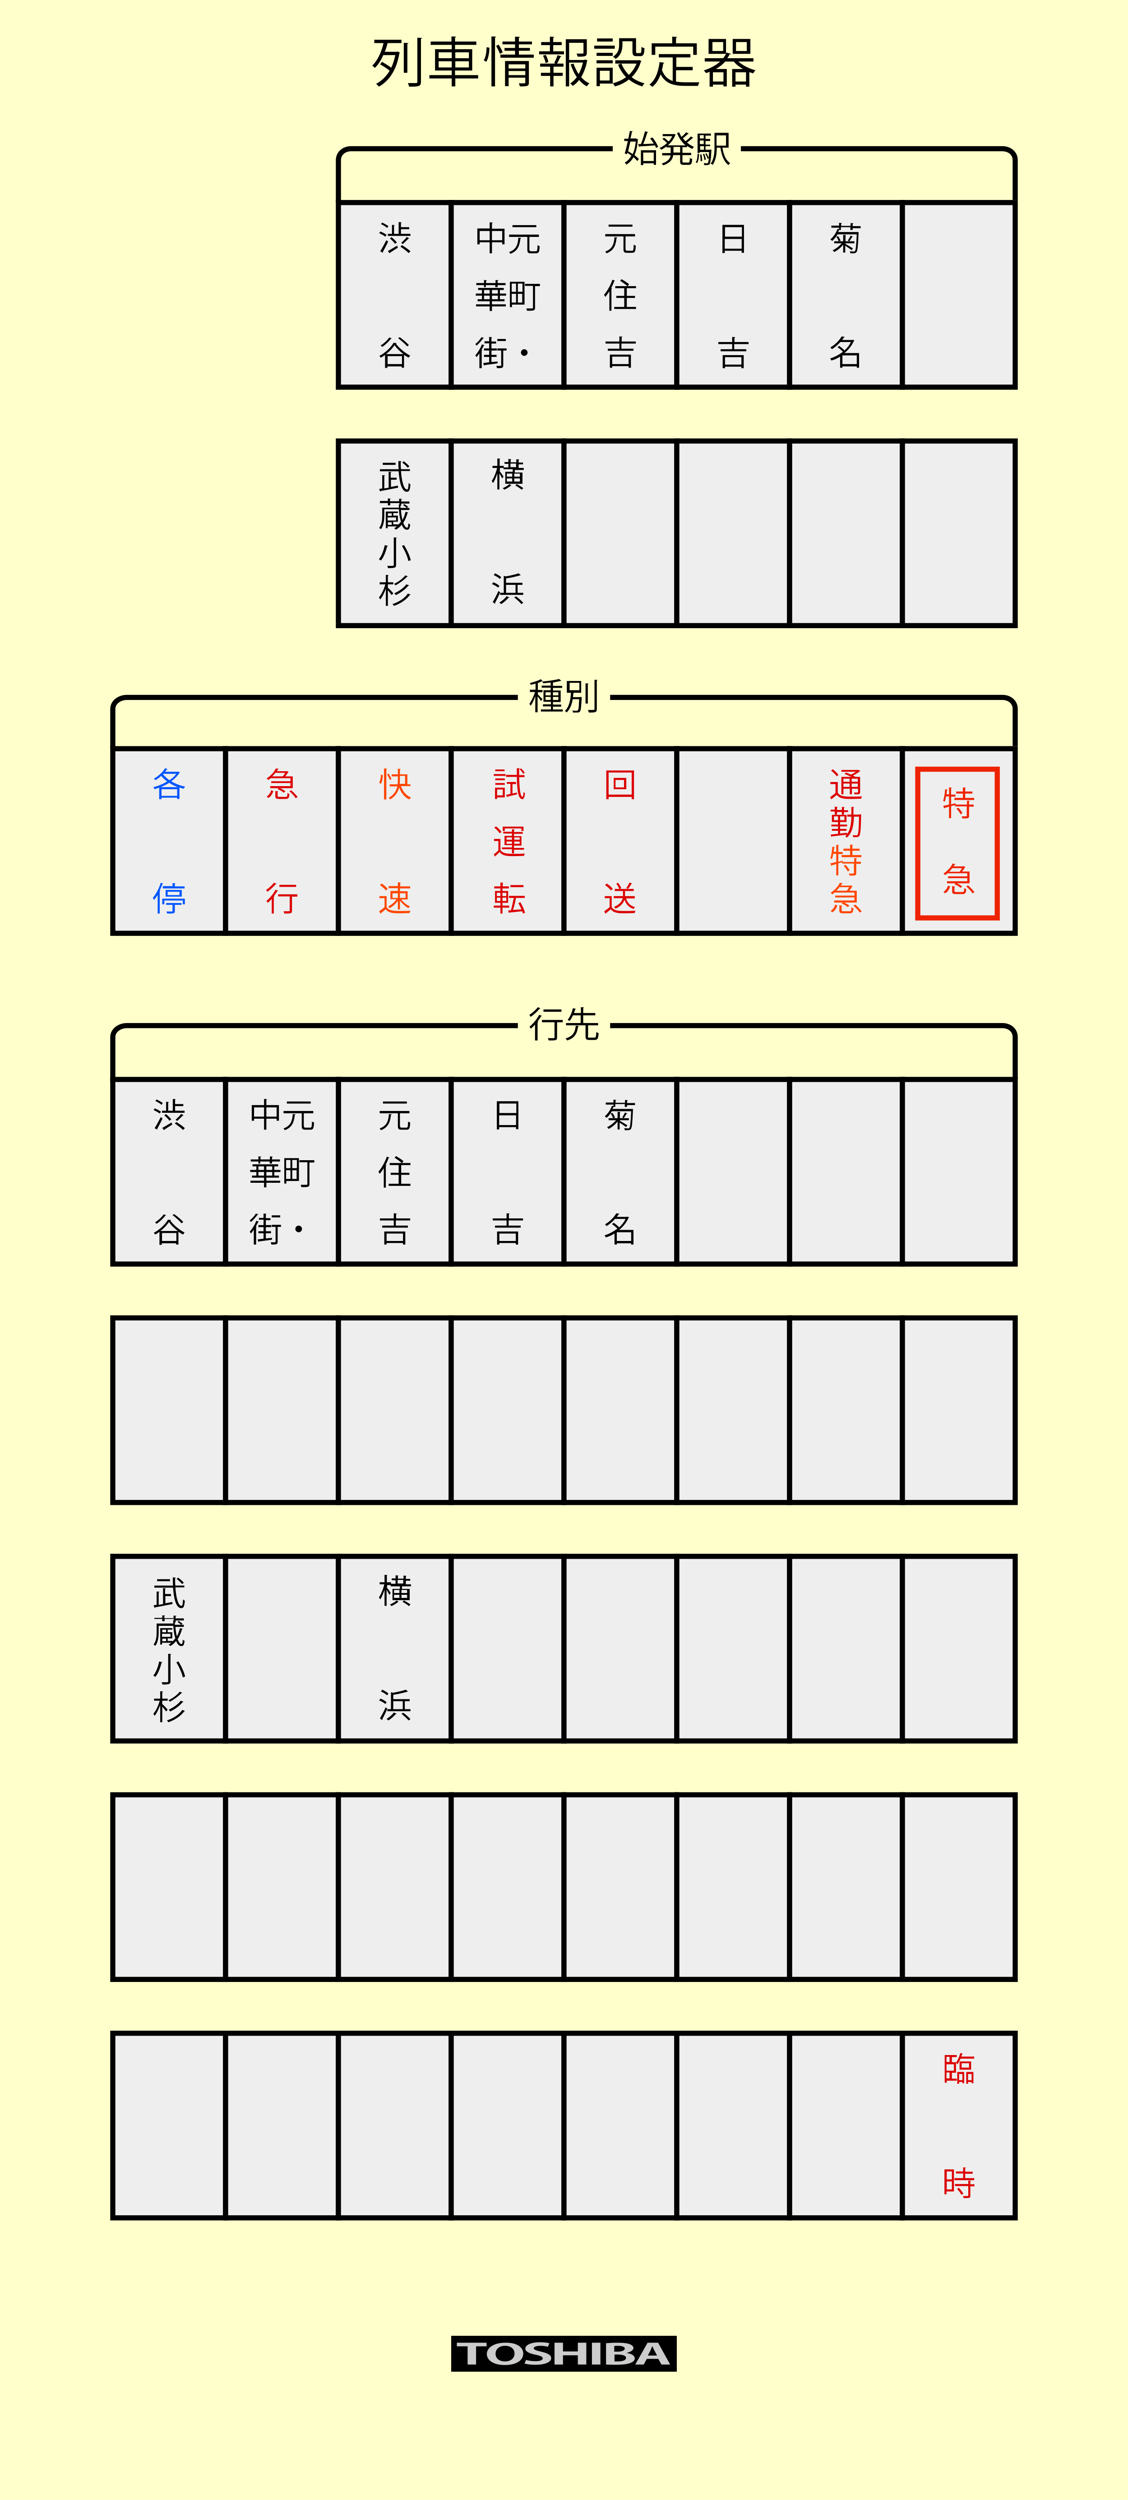 <?xml version="1.0" encoding="utf-8"?>
<!-- Generator: Adobe Illustrator 16.0.0, SVG Export Plug-In . SVG Version: 6.00 Build 0)  -->
<!DOCTYPE svg PUBLIC "-//W3C//DTD SVG 1.1//EN" "http://www.w3.org/Graphics/SVG/1.1/DTD/svg11.dtd">
<svg version="1.1" id="レイヤー_1" xmlns="http://www.w3.org/2000/svg" xmlns:xlink="http://www.w3.org/1999/xlink" x="0px"
	 y="0px" width="440px" height="975px" viewBox="0 0 440 975" style="enable-background:new 0 0 440 975;" xml:space="preserve">
<style type="text/css">
<![CDATA[
	.st0{fill:#EE2300;}
	.st1{fill:#FF4600;}
	.st2{fill:#FFFFCC;}
	.st3{fill:none;}
	.st4{fill:#CCCCCC;}
	.st5{fill:#0055FF;}
	.st6{fill:none;stroke:#000000;stroke-width:2;stroke-miterlimit:10;}
	.st7{fill:none;stroke:#EE2300;stroke-width:2;stroke-miterlimit:10;}
	.st8{fill:#DB0000;}
	.st9{fill:#DC0000;}
	.st10{fill:#EEEEEE;stroke:#000000;stroke-width:2;stroke-miterlimit:10;}
]]>
</style>
<rect class="st2" width="440" height="975"/>
<rect x="132" y="79" class="st10" width="44" height="72"/>
<rect x="176" y="79" class="st10" width="44" height="72"/>
<rect x="220" y="79" class="st10" width="44" height="72"/>
<rect x="264" y="79" class="st10" width="44" height="72"/>
<rect x="308" y="79" class="st10" width="44" height="72"/>
<rect x="352" y="79" class="st10" width="44" height="72"/>
<rect x="132" y="172" class="st10" width="44" height="72"/>
<rect x="176" y="172" class="st10" width="44" height="72"/>
<rect x="220" y="172" class="st10" width="44" height="72"/>
<rect x="264" y="172" class="st10" width="44" height="72"/>
<rect x="308" y="172" class="st10" width="44" height="72"/>
<rect x="352" y="172" class="st10" width="44" height="72"/>
<rect x="132" y="421" class="st10" width="44" height="72"/>
<rect x="176" y="421" class="st10" width="44" height="72"/>
<rect x="220" y="421" class="st10" width="44" height="72"/>
<rect x="264" y="421" class="st10" width="44" height="72"/>
<rect x="308" y="421" class="st10" width="44" height="72"/>
<rect x="352" y="421" class="st10" width="44" height="72"/>
<rect x="44" y="421" class="st10" width="44" height="72"/>
<rect x="88" y="421" class="st10" width="44" height="72"/>
<rect x="44" y="514" class="st10" width="44" height="72"/>
<rect x="88" y="514" class="st10" width="44" height="72"/>
<rect x="132" y="514" class="st10" width="44" height="72"/>
<rect x="176" y="514" class="st10" width="44" height="72"/>
<rect x="220" y="514" class="st10" width="44" height="72"/>
<rect x="264" y="514" class="st10" width="44" height="72"/>
<rect x="308" y="514" class="st10" width="44" height="72"/>
<rect x="352" y="514" class="st10" width="44" height="72"/>
<g>
	<rect x="140.1" y="13.5" class="st3" width="159.9" height="24"/>
	<path d="M146,16.8v-1.3h10.6v1.3h-5.4c-0.3,1.1-0.6,2.2-1.1,3.4h4.7l0.3-0.1l0.9,0.4c0,0.1-0.1,0.2-0.2,0.2
		c-1.1,6.7-4.1,10.9-8,13.1c-0.2-0.3-0.7-0.8-1.1-1.1c2.1-1.1,3.9-2.8,5.3-5.1c-0.9-0.8-2.5-1.8-3.7-2.5l0.7-1
		c1.2,0.7,2.7,1.6,3.6,2.3c0.7-1.4,1.2-3.1,1.6-4.9h-4.7c-0.8,1.9-1.9,3.7-3.3,5c-0.2-0.3-0.7-0.7-1-0.9c2.3-2.2,3.7-5.7,4.4-8.8
		H146z M157.5,16.7l1.8,0.1c0,0.1-0.1,0.3-0.4,0.3v11.3h-1.4V16.7z M162.8,14.7l1.8,0.1c0,0.2-0.1,0.3-0.4,0.3v16.8
		c0,1.8-0.8,1.9-4.6,1.9c-0.1-0.4-0.3-1-0.5-1.4c0.9,0,1.7,0,2.3,0c1.3,0,1.4,0,1.4-0.5V14.7z"/>
	<path d="M186.5,29.3v1.3h-8.9v3.1h-1.4v-3.1h-8.7v-1.3h8.7v-1.8h-6.5v-8.3h6.5v-1.7H168v-1.3h8.1v-2l1.8,0.1c0,0.1-0.1,0.3-0.4,0.3
		v1.6h8.3v1.3h-8.3v1.7h6.7v8.3h-6.7v1.8H186.5z M171.1,20.4v2.3h5.1v-2.3H171.1z M171.1,26.3h5.1v-2.4h-5.1V26.3z M182.9,20.4h-5.3
		v2.3h5.3V20.4z M182.9,26.3v-2.4h-5.3v2.4H182.9z"/>
	<path d="M190.9,18.6c0,1.9-0.4,4.1-1.2,5.5c-0.8-0.5-0.9-0.5-1-0.6c0.8-1.2,1.1-3.3,1.1-5.1L190.9,18.6z M191.7,14.2l1.8,0.1
		c0,0.1-0.1,0.3-0.4,0.3v19.1h-1.4V14.2z M195,21c-0.3-0.8-0.9-2.1-1.5-3.1l1-0.5c0.6,0.9,1.3,2.2,1.6,3L195,21z M202.3,21.3h5.9
		v1.2h-13v-1.2h5.7v-1.5h-4.1v-1.1h4.1v-1.4h-4.9v-1.1h4.9v-1.9l1.9,0.1c0,0.1-0.1,0.3-0.4,0.3v1.5h5.1v1.1h-5.1v1.4h4.3v1.1h-4.3
		V21.3z M206.3,23.9v8.3c0,1.4-0.5,1.5-3.5,1.5c-0.1-0.4-0.3-0.9-0.4-1.2c0.6,0,1.1,0,1.5,0c0.9,0,1,0,1-0.3v-1.9h-6.5v3.3H197v-9.8
		H206.3z M204.9,25.1h-6.5v1.6h6.5V25.1z M198.4,29.3h6.5v-1.6h-6.5V29.3z"/>
	<path d="M215.8,17.6V20h4.2v1.2h-9.7V20h4.2v-2.4h-3.4v-1.2h3.4v-2.1l1.7,0.1c0,0.1-0.1,0.3-0.4,0.3v1.7h3.3v1.2H215.8z
		 M216.2,24.6c0.4-0.8,1-2.2,1.3-3.1l1.5,0.5c-0.1,0.1-0.2,0.2-0.4,0.2c-0.3,0.7-0.9,1.8-1.3,2.6h2.5V26h-3.9v2.4h3.6v1.2h-3.6v4.1
		h-1.3v-4.1h-3.6v-1.2h3.6V26h-3.9v-1.2h6L216.2,24.6z M212.8,24.6c-0.1-0.8-0.5-2-1-2.9l1.1-0.3c0.5,0.9,0.9,2.1,1,2.8L212.8,24.6z
		 M228.2,23.2l0.9,0.3c0,0.1-0.1,0.2-0.1,0.3c-0.4,2.2-1.2,4.4-2.3,6.3c0.9,1,2,1.9,3.2,2.4c-0.3,0.3-0.8,0.8-1,1.2
		c-1.1-0.6-2.1-1.4-3-2.5c-0.7,0.9-1.5,1.7-2.5,2.3c-0.2-0.3-0.6-0.7-1-0.9c1-0.7,1.8-1.5,2.6-2.5c-1-1.4-1.8-3.2-2.4-5l1.1-0.3
		c0.5,1.4,1.2,2.9,2,4.1c0.8-1.4,1.3-2.9,1.7-4.5H222v9.3h-1.3V15.3h8.2v5.3c0,1.5-0.8,1.5-3.6,1.5c0-0.4-0.3-0.9-0.4-1.2
		c0.5,0,1.1,0,1.5,0c1.2,0,1.2,0,1.2-0.3v-3.9H222v6.7h5.9L228.2,23.2z"/>
	<path d="M239.8,17.8V19h-8v-1.2H239.8z M239,26.4v6.2H234v1h-1.3v-7.2H239z M232.7,21.8v-1.2h6.3v1.2H232.7z M232.7,24.7v-1.2h6.3
		v1.2H232.7z M239,15v1.2h-6.1V15H239z M237.8,27.6H234v3.8h3.8V27.6z M242.8,16.2v1.3c0,1.8-0.5,4.1-2.7,5.5
		c-0.2-0.3-0.7-0.8-1-0.9c2.1-1.3,2.4-3.1,2.4-4.6v-2.6h6.6v5.3c0,0.5,0.1,0.5,0.4,0.5h1.2c0.4,0,0.5-0.3,0.5-2.4
		c0.3,0.2,0.8,0.4,1.2,0.5c-0.1,2.5-0.5,3.1-1.6,3.1h-1.5c-1.2,0-1.6-0.4-1.6-1.8v-4H242.8z M249.3,23.4l0.9,0.4
		c0,0.1-0.1,0.2-0.2,0.2c-0.7,2.5-2,4.5-3.6,6.1c1.4,1.1,3.1,1.9,5,2.4c-0.3,0.3-0.7,0.9-0.9,1.2c-2-0.6-3.7-1.5-5.2-2.7
		c-1.6,1.3-3.5,2.2-5.5,2.7c-0.1-0.4-0.5-0.9-0.8-1.2c1.9-0.5,3.7-1.3,5.2-2.4c-1.3-1.4-2.4-3-3.1-4.9l1.3-0.4
		c0.7,1.7,1.6,3.1,2.9,4.4c1.3-1.2,2.3-2.7,3-4.4h-8.3v-1.3h9L249.3,23.4z"/>
	<path d="M263.7,27.2v4.6c1.1,0.2,2.3,0.3,3.7,0.3c0.7,0,4.4,0,5.4,0c-0.2,0.4-0.5,1-0.5,1.4h-4.9c-4.5,0-7.8-0.8-9.7-4.5
		c-0.8,2.1-1.8,3.8-3.3,4.9c-0.2-0.3-0.7-0.7-1.1-0.9c2.3-1.7,3.5-4.9,4-8.8l1.8,0.3c0,0.1-0.2,0.3-0.4,0.3
		c-0.1,0.8-0.3,1.7-0.5,2.5c0.9,2.4,2.3,3.6,4.2,4.3v-9.2h-5.4v-1.3h12.3v1.3h-5.5v3.7h6.4v1.3H263.7z M255.6,18.2v3.2h-1.4v-4.5h8
		v-2.6l1.9,0.1c0,0.1-0.1,0.3-0.4,0.3v2.2h8.1v4.5h-1.4v-3.2H255.6z"/>
	<path d="M294.1,24H288c1.7,1.5,4.2,2.8,6.7,3.4c-0.3,0.3-0.7,0.8-0.9,1.2c-0.5-0.1-1-0.3-1.5-0.5v5.7H291V33h-4.1v0.8h-1.3v-6.9
		h4.2c-1.4-0.8-2.7-1.8-3.6-2.9h-3.3c-1,1.1-2.2,2.1-3.7,2.9h4.3v6.8h-1.3V33h-4.1v0.8h-1.3V28c-0.5,0.2-0.9,0.4-1.4,0.5
		c-0.2-0.3-0.6-0.8-0.9-1c2.6-0.9,4.8-2,6.4-3.5h-6v-1.3h7.2c0.4-0.5,0.8-1.1,1.1-1.7h-6.8v-5.8h6.8v5.7l0.2-0.4l1.7,0.5
		c0,0.1-0.2,0.2-0.5,0.2c-0.3,0.5-0.5,1-0.9,1.5h10.2V24z M282.1,19.9v-3.5h-4.2v3.5H282.1z M282.2,31.8v-3.6h-4.1v3.6H282.2z
		 M292.7,15.2V21h-6.9v-5.8H292.7z M286.9,31.8h4.1v-3.6h-4.1V31.8z M291.3,19.9v-3.5h-4.2v3.5H291.3z"/>
</g>
<rect x="44" y="292" class="st10" width="44" height="72"/>
<rect x="88" y="292" class="st10" width="44" height="72"/>
<rect x="132" y="292" class="st10" width="44" height="72"/>
<rect x="176" y="292" class="st10" width="44" height="72"/>
<rect x="220" y="292" class="st10" width="44" height="72"/>
<rect x="264" y="292" class="st10" width="44" height="72"/>
<rect x="308" y="292" class="st10" width="44" height="72"/>
<rect x="352" y="292" class="st10" width="44" height="72"/>
<rect x="44" y="607" class="st10" width="44" height="72"/>
<rect x="88" y="607" class="st10" width="44" height="72"/>
<rect x="132" y="607" class="st10" width="44" height="72"/>
<rect x="176" y="607" class="st10" width="44" height="72"/>
<rect x="220" y="607" class="st10" width="44" height="72"/>
<rect x="264" y="607" class="st10" width="44" height="72"/>
<rect x="308" y="607" class="st10" width="44" height="72"/>
<rect x="352" y="607" class="st10" width="44" height="72"/>
<rect x="44" y="700" class="st10" width="44" height="72"/>
<rect x="88" y="700" class="st10" width="44" height="72"/>
<rect x="132" y="700" class="st10" width="44" height="72"/>
<rect x="176" y="700" class="st10" width="44" height="72"/>
<rect x="220" y="700" class="st10" width="44" height="72"/>
<rect x="264" y="700" class="st10" width="44" height="72"/>
<rect x="308" y="700" class="st10" width="44" height="72"/>
<rect x="352" y="700" class="st10" width="44" height="72"/>
<rect x="44" y="793" class="st10" width="44" height="72"/>
<rect x="88" y="793" class="st10" width="44" height="72"/>
<rect x="132" y="793" class="st10" width="44" height="72"/>
<rect x="176" y="793" class="st10" width="44" height="72"/>
<rect x="220" y="793" class="st10" width="44" height="72"/>
<rect x="264" y="793" class="st10" width="44" height="72"/>
<rect x="308" y="793" class="st10" width="44" height="72"/>
<rect x="352" y="793" class="st10" width="44" height="72"/>
<rect x="176" y="911" width="88" height="14"/>
<g>
	<rect x="176.1" y="912.5" class="st3" width="87.9" height="14"/>
	<path class="st4" d="M189.9,915.1h-4.2v7.1h-3.3v-7.1h-4.2v-1.4h11.6V915.1z"/>
	<path class="st4" d="M204.1,917.9c0,2.9-3,4.5-7.2,4.5c-4.5,0-7-1.9-7-4.3c0-2.5,2.8-4.4,7.2-4.4
		C201.8,913.6,204.1,915.6,204.1,917.9z M193.3,918c0,1.7,1.3,3,3.7,3c2.4,0,3.7-1.4,3.7-3.1c0-1.6-1.2-3-3.7-3
		C194.5,914.9,193.3,916.4,193.3,918z"/>
	<path class="st4" d="M213.7,915.3c-0.6-0.2-1.6-0.4-3-0.4c-1.7,0-2.5,0.5-2.5,0.9c0,0.6,0.8,0.9,2.9,1.4c2.7,0.6,3.9,1.4,3.9,2.5
		c0,1.5-2.2,2.6-6.2,2.6c-1.7,0-3.4-0.2-4.2-0.5l0.6-1.4c0.9,0.3,2.3,0.5,3.7,0.5c1.8,0,2.8-0.4,2.8-1.1c0-0.6-0.8-1-2.7-1.4
		c-2.6-0.5-4.1-1.3-4.1-2.4c0-1.4,2.2-2.5,5.8-2.5c1.6,0,2.8,0.2,3.6,0.4L213.7,915.3z"/>
	<path class="st4" d="M228.7,922.2h-3.3v-3.6h-5.8v3.6h-3.3v-8.5h3.3v3.4h5.8v-3.4h3.3V922.2z"/>
	<path class="st4" d="M230.9,913.7h3.3v8.5h-3.3V913.7z"/>
	<path class="st4" d="M244.3,917.7c1.9,0.2,3.3,1,3.3,2.1c0,0.7-0.5,1.3-1.5,1.7c-1.1,0.5-3,0.8-6.1,0.8c-1.6,0-2.8-0.1-3.6-0.1
		v-8.3c1-0.1,2.6-0.2,4.3-0.2c2,0,3.5,0.1,4.7,0.5c1,0.3,1.7,0.9,1.7,1.6C247,916.6,246.1,917.3,244.3,917.7L244.3,917.7z
		 M240.8,917.2c1.8,0,2.9-0.5,2.9-1.2c0-0.8-1.3-1.1-2.7-1.1c-0.7,0-1.1,0-1.4,0.1v2.2H240.8z M239.6,921c0.3,0,0.7,0,1.3,0
		c1.8,0,3.3-0.4,3.3-1.4c0-1-1.7-1.3-3.3-1.3h-1.2V921z"/>
	<path class="st4" d="M261.4,922.2H258l-1.2-2.2h-4.5l-1.2,2.2h-3.3l4.8-8.5h4.1L261.4,922.2z M256.3,918.7l-1-1.9
		c-0.3-0.5-0.6-1.2-0.8-1.7h-0.1c-0.2,0.5-0.5,1.2-0.7,1.7l-1,1.9H256.3z"/>
</g>
<g>
	<path class="st6" d="M396,291v-14.5c0-2.8-2.3-4.5-5-4.5H49.5c-2.8,0-5.5,1.8-5.5,4.5V292"/>
</g>
<rect x="202" y="262" class="st2" width="36" height="20"/>
<g>
	<rect x="191.6" y="264.3" class="st3" width="56.8" height="14.3"/>
	<path d="M209.7,270.7c0.4,0.4,1.6,1.7,1.9,2l-0.6,0.7c-0.2-0.4-0.8-1.2-1.3-1.8v6.2h-0.9v-6.3c-0.5,1.5-1.2,2.9-1.8,3.8
		c-0.1-0.3-0.3-0.6-0.5-0.8c0.8-1.1,1.7-3,2.2-4.6h-2v-0.9h2.2v-2.4c-0.6,0.2-1.3,0.4-1.9,0.5c0-0.2-0.2-0.5-0.3-0.7
		c1.5-0.4,3.3-0.9,4.2-1.5l0.8,0.7c-0.1,0.1-0.1,0.1-0.3,0.1c-0.4,0.2-1,0.5-1.6,0.7v2.7h1.8v0.9h-1.8V270.7z M215.7,276.7h3.8v0.8
		H211v-0.8h3.9v-1.2h-3.1v-0.8h3.1v-1H212v-4.5h2.8v-1h-3.5v-0.8h3.5v-1.2c-1,0.1-2,0.2-3,0.3c0-0.2-0.1-0.5-0.2-0.7
		c2.3-0.2,5.1-0.6,6.5-1l0.8,0.7c0,0-0.1,0.1-0.2,0.1c0,0-0.1,0-0.1,0c-0.8,0.2-1.8,0.4-2.9,0.6v1.3h3.6v0.8h-3.6v1h3v4.5h-3v1h3.2
		v0.8h-3.2V276.7z M212.8,270v1.2h2V270H212.8z M212.8,273h2v-1.2h-2V273z M217.8,270h-2.1v1.2h2.1V270z M217.8,273v-1.2h-2.1v1.2
		H217.8z"/>
	<path d="M226.2,271.8l0.2,0l0.5,0.1c0,0.1,0,0.2,0,0.3c-0.2,3.6-0.3,4.9-0.7,5.3c-0.3,0.4-0.5,0.4-1.6,0.4c-0.3,0-0.7,0-1.1,0
		c0-0.3-0.1-0.6-0.3-0.8c0.7,0.1,1.4,0.1,1.7,0.1c0.3,0,0.4,0,0.5-0.2c0.3-0.3,0.4-1.4,0.5-4.3h-2.5c-0.3,1.9-1,3.9-2.4,5.2
		c-0.1-0.2-0.4-0.5-0.7-0.6c1.8-1.6,2.3-4.7,2.4-7.1h-1.6v-4.6h5.6v4.6h-3c-0.1,0.5-0.1,1.1-0.2,1.7H226.2z M222.2,266.3v2.9h3.8
		v-2.9H222.2z M228.4,266.5l1.2,0.1c0,0.1-0.1,0.2-0.3,0.2v7.6h-0.9V266.5z M231.9,265.1l1.2,0.1c0,0.1-0.1,0.2-0.3,0.2v11.2
		c0,0.7-0.2,1-0.6,1.1c-0.4,0.2-1.2,0.2-2.5,0.2c-0.1-0.3-0.2-0.7-0.4-1c0.5,0,1,0,1.4,0c1.1,0,1.2,0,1.2-0.4V265.1z"/>
</g>
<g>
	<path class="st6" d="M396,421v-16.5c0-2.8-2.3-4.5-5-4.5H49.5c-2.8,0-5.5,1.8-5.5,4.5V422"/>
</g>
<rect x="202" y="389" class="st2" width="36" height="20"/>
<g>
	<rect x="191.6" y="392.3" class="st3" width="56.8" height="14.3"/>
	<path d="M210.8,393.3c0,0.1-0.1,0.1-0.3,0.1c-0.8,1-2.3,2.4-3.5,3.2c-0.1-0.2-0.4-0.6-0.5-0.8c1.2-0.8,2.6-2,3.3-3L210.8,393.3z
		 M208.7,405.8v-6.2c-0.5,0.6-1.1,1.1-1.6,1.6c-0.1-0.2-0.4-0.6-0.6-0.7c1.3-1.1,2.9-2.9,3.8-4.7l1.1,0.4c0,0.1-0.2,0.1-0.3,0.1
		c-0.4,0.7-0.9,1.4-1.4,2.1l0.3,0.1c0,0.1-0.1,0.2-0.3,0.2v7.1H208.7z M219.5,397.8v0.9h-2.2v5.9c0,1.2-0.4,1.2-3.3,1.2
		c0-0.3-0.2-0.6-0.3-0.9c0.6,0,1.2,0,1.6,0c0.9,0,1,0,1-0.3v-5.9h-4.9v-0.9H219.5z M219,393.7v0.9h-7v-0.9H219z"/>
	<path d="M225.8,400.2c0,0.1-0.1,0.2-0.3,0.2c-0.4,2.5-1.1,4.4-4.3,5.4c-0.1-0.2-0.4-0.6-0.6-0.8c3.1-0.9,3.7-2.6,4-5L225.8,400.2z
		 M229.3,404.2c0,0.4,0.1,0.5,0.7,0.5h1.9c0.5,0,0.6-0.3,0.7-2.2c0.2,0.2,0.6,0.3,0.9,0.4c-0.1,2.1-0.4,2.7-1.5,2.7h-2.1
		c-1.2,0-1.5-0.3-1.5-1.4v-4.3h-7.6V399h5.7v-3h-3c-0.4,0.8-0.8,1.6-1.3,2.2c-0.2-0.1-0.6-0.4-0.8-0.4c1-1.2,1.7-3.1,2.1-4.6
		l1.2,0.3c0,0.1-0.1,0.1-0.3,0.1c-0.1,0.4-0.3,1-0.5,1.5h2.7v-2.3l1.2,0.1c0,0.1-0.1,0.2-0.3,0.2v2h4.7v0.9h-4.7v3h5.8v0.9h-3.9
		V404.2z"/>
</g>
<g>
	<path class="st6" d="M396,78V62.5c0-2.8-2.3-4.5-5-4.5H137c-2.8,0-5,1.8-5,4.5V79"/>
</g>
<rect x="239" y="48" class="st2" width="50" height="20"/>
<g>
	<rect x="243.1" y="50.8" class="st3" width="42.1" height="14.3"/>
	<path d="M248.4,54.2l0.5,0.1l-0.1,0.2c-0.2,2.5-0.6,4.5-1.3,6c0.7,0.5,1.3,1.1,1.7,1.5l-0.6,0.8c-0.4-0.4-0.9-1-1.5-1.5
		c-0.7,1.3-1.7,2.3-2.8,2.9c-0.1-0.2-0.4-0.6-0.6-0.8c1.1-0.6,1.9-1.5,2.6-2.7c-0.5-0.4-1.1-0.8-1.6-1.1l-0.2,0.6l-0.8-0.4
		c0.4-1.2,0.8-3,1.2-4.8h-1.4v-0.9h1.6c0.2-1.1,0.4-2.1,0.6-3l1.1,0.1c0,0.1-0.1,0.2-0.3,0.2c-0.2,0.8-0.3,1.7-0.6,2.6h2.2
		L248.4,54.2z M245.9,55.2c-0.3,1.3-0.6,2.6-0.9,3.8c0.6,0.3,1.2,0.7,1.8,1.1c0.6-1.3,1-2.9,1.2-4.9H245.9z M254.5,53.6
		c0.9,1.1,1.9,2.7,2.2,3.7l-0.8,0.4c-0.1-0.3-0.2-0.6-0.4-1c-2.2,0.2-4.5,0.3-6,0.4c0,0.1-0.1,0.2-0.2,0.2l-0.4-1.1l1.1,0
		c0.6-1.4,1.2-3.5,1.6-5l1.2,0.3c0,0.1-0.2,0.2-0.3,0.2c-0.4,1.3-1,3.1-1.6,4.5l4.1-0.2c-0.4-0.7-0.9-1.4-1.4-2L254.5,53.6z
		 M250,64.3v-5.7h5.9v5.7H255v-0.6h-4.1v0.7H250z M255,59.5h-4.1v3.3h4.1V59.5z"/>
	<path d="M268.7,52.1c0,0.1-0.2,0.1-0.3,0.1c-0.5,0.5-1.3,1.2-2,1.7c0.3,0.4,0.6,0.8,1,1.2c0.7-0.5,1.6-1.3,2.1-1.9l0.9,0.6
		c-0.1,0.1-0.2,0.1-0.3,0.1c-0.5,0.5-1.4,1.2-2.1,1.7c0.8,0.7,1.8,1.3,2.7,1.7c-0.2,0.2-0.5,0.5-0.6,0.8c-0.7-0.3-1.4-0.7-2.1-1.2
		v0.5h-1.8v2.2h3.4v0.9h-3.4v2.4c0,0.4,0.1,0.5,0.6,0.5h1.7c0.5,0,0.5-0.3,0.6-1.8c0.2,0.2,0.6,0.3,0.9,0.4
		c-0.1,1.8-0.3,2.3-1.4,2.3h-1.9c-1.1,0-1.4-0.3-1.4-1.4v-2.4h-2.7c-0.2,1.6-1.1,3-3.9,4c-0.1-0.2-0.4-0.6-0.6-0.7
		c2.5-0.8,3.3-2,3.5-3.2h-3.3v-0.9h3.3v-2.2h-1.6v-0.4c-0.7,0.5-1.4,1-2.1,1.3c-0.1-0.2-0.4-0.5-0.6-0.7c1-0.4,2-1.1,2.9-1.9
		c-0.4-0.5-1.2-1.1-1.8-1.6l0.6-0.5c0.6,0.4,1.3,1,1.8,1.5c0.6-0.6,1.1-1.3,1.4-2.1h-3.7v-0.8h4.2l0.2-0.1c0.4,0.2,0.5,0.3,0.7,0.3
		c0,0.1-0.1,0.1-0.2,0.2c-0.6,1.6-1.7,3-2.9,4h6.9c-1.4-1.2-2.6-2.9-3.3-4.8l0.8-0.3c0.3,0.6,0.6,1.3,0.9,1.8
		c0.6-0.5,1.4-1.2,1.8-1.8L268.7,52.1z M265.3,59.5v-2.2h-2.6v2.2H265.3z"/>
	<path d="M272.7,60.1c-0.1,1.3-0.2,2.7-0.8,3.5l-0.5-0.3c0.5-0.7,0.7-2,0.7-3.3L272.7,60.1z M277.1,58.3l0.4,0.1l0,0.3
		c-0.2,3.6-0.4,4.9-0.7,5.3c-0.3,0.3-0.5,0.4-1.2,0.4c-0.3,0-0.6,0-0.9,0c0-0.2-0.1-0.6-0.2-0.8c0.5,0,1,0.1,1.2,0.1
		c0.4,0,0.6-0.1,0.8-2l-0.5,0.2c-0.1-0.5-0.5-1.3-0.9-1.9l0.5-0.2c0.3,0.5,0.7,1.3,0.8,1.8h0c0.1-0.6,0.1-1.4,0.2-2.3h-3.7v0.4h-0.8
		v-7.6h5.2v0.8h-2.1v1.3h1.8v0.8h-1.8v1.4h1.8V57h-1.8v1.4h1.6L277.1,58.3z M274.5,52.7h-1.5v1.3h1.5V52.7z M274.5,56.2v-1.4h-1.5
		v1.4H274.5z M273.1,57v1.4h1.5V57H273.1z M273.3,62.9c0-0.7-0.1-1.8-0.2-2.6l0.5-0.1c0.2,0.8,0.3,1.9,0.3,2.6L273.3,62.9z
		 M274.7,60c0.3,0.7,0.6,1.7,0.6,2.3l-0.5,0.1c-0.1-0.6-0.3-1.6-0.6-2.3L274.7,60z M284.1,57.6h-2.3c0.4,2.7,1.3,4.9,3,6
		c-0.2,0.2-0.5,0.5-0.6,0.8c-1.8-1.3-2.7-3.7-3.2-6.8h-1.4c0,2.1-0.3,4.9-1.6,6.7c-0.2-0.2-0.5-0.4-0.8-0.5c1.4-1.8,1.5-4.5,1.5-6.6
		v-5.4h5.5V57.6z M283.2,52.8h-3.7v4h3.7V52.8z"/>
</g>
<g>
	<rect x="147.5" y="86.2" class="st3" width="13" height="57.6"/>
	<path d="M148.4,90.3c0.8,0.3,1.9,0.9,2.4,1.3l-0.5,0.7c-0.5-0.4-1.6-1-2.4-1.4L148.4,90.3z M148.3,98c0.7-1,1.6-2.8,2.4-4.3
		l0.7,0.5c-0.6,1.4-1.5,3-2.1,4.1c0.1,0.1,0.1,0.1,0.1,0.2c0,0.1,0,0.1,0,0.1L148.3,98z M149.1,86.8c0.8,0.4,1.9,1,2.4,1.4l-0.5,0.7
		c-0.5-0.5-1.5-1.1-2.4-1.5L149.1,86.8z M156.4,91.2h3.7v0.8h-8.8v-0.8h1.6v-3.5l1.1,0.1c0,0.1-0.1,0.1-0.3,0.2v3.2h1.8v-4.6
		l1.1,0.1c0,0.1-0.1,0.2-0.2,0.2v1.7h3.2v0.8h-3.2V91.2z M151.3,97.9c0.9-0.5,2.3-1.3,3.6-2.1l0.3,0.8c-1.1,0.7-2.4,1.5-3.1,2
		c0,0.1,0,0.2-0.1,0.2L151.3,97.9z M152.7,92.5c0.8,0.6,1.7,1.5,2.1,2.1l-0.7,0.5c-0.4-0.6-1.3-1.5-2-2.1L152.7,92.5z M159.4,98.7
		c-0.7-0.7-2.1-1.8-3.2-2.5l0.6-0.6c1.1,0.7,2.6,1.7,3.3,2.4L159.4,98.7z M156.5,94.7c0.7-0.6,1.7-1.6,2.2-2.3l0.9,0.6
		c-0.1,0.1-0.2,0.1-0.3,0.1c-0.6,0.6-1.5,1.5-2.2,2.1L156.5,94.7z"/>
	<path d="M150.4,138.3c-0.6,0.4-1.2,0.9-1.9,1.2c-0.1-0.2-0.3-0.5-0.5-0.7c2.3-1.2,4.5-3.3,5.5-5.1l1.2,0.1c0,0.1-0.1,0.2-0.3,0.2
		c1.3,1.8,3.6,3.7,5.6,4.7c-0.2,0.2-0.4,0.5-0.6,0.8c-0.6-0.3-1.2-0.7-1.8-1.1v5h-0.9v-0.5h-5.6v0.6h-0.9V138.3z M152.8,132
		c0,0.1-0.2,0.1-0.3,0.1c-0.9,1.2-2.2,2.4-3.4,3.2c-0.2-0.2-0.5-0.4-0.6-0.6c1.2-0.7,2.5-1.9,3.4-3.1L152.8,132z M157.4,138.1
		c-1.4-1-2.7-2.3-3.5-3.5c-0.7,1.1-1.9,2.4-3.3,3.5H157.4z M151.2,142h5.6v-3.1h-5.6V142z M155.9,131.5c1.3,0.9,2.8,2.2,3.6,3.1
		l-0.7,0.5c-0.7-0.9-2.2-2.2-3.5-3.2L155.9,131.5z"/>
</g>
<g>
	<rect x="235.5" y="86.2" class="st3" width="13" height="57.6"/>
	<path d="M240.8,92.6c0,0.1-0.1,0.2-0.3,0.2c-0.3,2.5-0.8,4.8-3.9,6c-0.1-0.2-0.4-0.5-0.5-0.7c2.9-1,3.4-3.1,3.6-5.6L240.8,92.6z
		 M244.1,97.3c0,0.4,0.1,0.5,0.6,0.5h1.8c0.6,0,0.6-0.4,0.7-2.4c0.2,0.2,0.6,0.3,0.8,0.4c-0.1,2.2-0.3,2.8-1.4,2.8h-2
		c-1.1,0-1.4-0.3-1.4-1.4v-5h-7.1v-0.9h11.6v0.9h-3.6l-0.1,0V97.3z M246.7,87.6v0.8h-9.3v-0.8H246.7z"/>
	<path d="M237.7,113.6c-0.5,0.8-1,1.5-1.6,2.2c-0.1-0.2-0.3-0.6-0.5-0.8c1.2-1.4,2.5-3.6,3.3-5.9l1,0.4c-0.1,0.1-0.1,0.1-0.3,0.1
		c-0.3,0.9-0.7,1.8-1.2,2.7l0.4,0.1c0,0.1-0.1,0.1-0.3,0.2v8.6h-0.8V113.6z M244.3,119.7h3.8v0.8h-8.5v-0.8h3.9v-3.5h-3.1v-0.8h3.1
		v-3h-3.5v-0.8h4.7c-0.6-0.6-1.9-1.5-2.8-2.1l0.6-0.6c1,0.6,2.3,1.4,2.9,2l-0.6,0.7h3.3v0.8h-3.6v3h3.2v0.8h-3.2V119.7z"/>
	<path d="M247.9,134h-5.5v2h4.7v0.8h-10V136h4.5v-2h-5.4v-0.8h5.4v-2l1.2,0.1c0,0.1-0.1,0.2-0.3,0.2v1.7h5.5V134z M237.9,143.4v-5.1
		h8.2v5.1h-0.9v-0.6h-6.4v0.6H237.9z M245.2,139.1h-6.4v2.9h6.4V139.1z"/>
</g>
<g>
	<rect x="323.5" y="86.2" class="st3" width="13" height="57.6"/>
	<path d="M332.6,89.7h-0.9v-1.1h-3.7v1.1h-0.7c-0.1,0.2-0.2,0.5-0.4,0.8h7.5l0.5,0c0,0.1,0,0.2,0,0.3c-0.2,5.2-0.4,7-0.8,7.5
		c-0.3,0.4-0.6,0.5-1.4,0.5c-0.3,0-0.7,0-1,0c0-0.2-0.1-0.6-0.2-0.8c0.6,0,1.2,0.1,1.5,0.1c0.2,0,0.3,0,0.5-0.2
		c0.3-0.4,0.5-2,0.7-6.5h-7.5c-0.5,0.9-1.2,1.8-2.1,2.6c-0.1-0.2-0.4-0.4-0.7-0.6c1.4-1.2,2.3-2.8,2.8-4.1l0.6,0.1v-0.6h-3v-0.8h3
		v-1.1l1.1,0.1c0,0.1-0.1,0.2-0.3,0.2v0.9h3.7v-1.1l1.1,0.1c0,0.1-0.1,0.2-0.3,0.2v0.9h3.1v0.8h-3.1V89.7z M329.7,95.1
		c0.6,0.3,2.6,1.5,3,1.8l-0.5,0.7c-0.4-0.4-1.7-1.2-2.5-1.8v2.7h-0.8v-3.1c-0.9,1.2-2.3,2.3-3.5,2.9c-0.1-0.2-0.4-0.5-0.6-0.7
		c1.2-0.5,2.6-1.6,3.5-2.7h-2.9v-0.8h3.5v-2.5l1.1,0.1c0,0.1-0.1,0.2-0.2,0.2v2.2h3.5v0.8h-3.5V95.1z M327.1,94.1
		c-0.1-0.5-0.5-1.3-0.9-1.8l0.7-0.2c0.4,0.5,0.8,1.3,1,1.8L327.1,94.1z M332.7,92.3c0,0.1-0.1,0.1-0.3,0.1c-0.3,0.5-0.7,1.2-1.1,1.7
		c-0.1-0.1-0.5-0.2-0.6-0.3c0.4-0.5,0.8-1.3,1.1-1.9L332.7,92.3z"/>
	<path d="M335.1,137.8v5.6h-0.9v-0.5h-5.6v0.5h-0.9v-4.3c-1.1,0.7-2.2,1.2-3.4,1.5c-0.1-0.2-0.3-0.6-0.5-0.8c1.7-0.5,3.4-1.4,5-2.6
		c-0.5-0.6-1.4-1.3-2.1-1.8l0.6-0.5c0.7,0.5,1.6,1.2,2.1,1.8c1-0.9,1.9-2,2.5-3.3h-4.1c-0.9,1-2,2-3.3,2.8c-0.1-0.2-0.4-0.5-0.6-0.7
		c2.1-1.2,3.6-2.9,4.4-4.3l1.2,0.2c0,0.1-0.1,0.2-0.3,0.2c-0.2,0.3-0.4,0.7-0.7,1h4l0.2-0.1l0.6,0.3c0,0.1-0.1,0.1-0.2,0.1
		c-0.8,1.9-2.1,3.5-3.7,4.8H335.1z M328.6,142h5.6v-3.4h-5.6V142z"/>
</g>
<g>
	<rect x="147.5" y="179.2" class="st3" width="13" height="57.6"/>
	<path d="M152.5,186.9v3c0.9-0.2,1.8-0.3,2.7-0.5l0.1,0.8c-2.5,0.5-5.2,1-6.8,1.3c0,0.1-0.1,0.2-0.2,0.2l-0.4-1l1.2-0.2v-5.2
		l1.1,0.1c0,0.1-0.1,0.2-0.3,0.2v4.9l1.7-0.3v-6.2l1.1,0.1c0,0.1-0.1,0.1-0.3,0.2v2h2.3v0.8H152.5z M159.9,183.7h-3.5
		c0.3,4,1.1,7.2,2.4,7.2c0.4,0,0.5-0.8,0.6-2.5c0.2,0.2,0.5,0.4,0.7,0.5c-0.2,2.3-0.5,2.9-1.4,2.9c-2,0-2.9-3.6-3.2-8h-7.3v-0.8h7.3
		c-0.1-1-0.1-2.1-0.1-3.2l1.2,0.1c0,0.1-0.1,0.2-0.3,0.2c0,1,0,2,0.1,2.9h3.5V183.7z M154.3,180.5v0.8h-5v-0.8H154.3z M157.5,179.9
		c0.8,0.6,1.7,1.4,2.2,2l-0.7,0.5c-0.4-0.6-1.3-1.4-2.1-2L157.5,179.9z"/>
	<path d="M156.4,198.8c0.1,1.6,0.3,2.9,0.6,4c0.5-0.9,0.9-2,1.2-3.2l1.1,0.3c0,0.1-0.1,0.1-0.3,0.1c-0.4,1.4-0.9,2.7-1.7,3.9
		c0.5,1.3,1,1.9,1.5,1.9c0.3,0,0.4-0.3,0.5-1.7c0.2,0.2,0.5,0.4,0.7,0.4c-0.2,1.8-0.5,2.1-1.3,2.1c-0.8,0-1.5-0.7-2-2
		c-0.6,0.8-1.4,1.5-2.3,2c-0.1-0.2-0.4-0.4-0.6-0.6c0.4-0.2,0.7-0.4,1-0.7h-3.6v0.7h-0.7v-6.5h4.7v0.6h-1.8v1h1.8v2.4h-1.8v1h1.9
		v0.2c0.4-0.4,0.7-0.8,1.1-1.2c-0.4-1.3-0.7-2.9-0.8-4.9h-5.7v2.5c0,1.6-0.2,3.8-1.3,5.3c-0.1-0.1-0.5-0.4-0.7-0.5
		c1.1-1.4,1.2-3.4,1.2-4.9V198h6.5c0-0.4,0-0.8-0.1-1.2l0.3,0v-0.6h-3.6v0.9h-0.9v-0.9h-3.1v-0.8h3.1v-1l1.1,0.1
		c0,0.1-0.1,0.2-0.3,0.2v0.8h3.6v-1l1.1,0.1c0,0.1-0.1,0.2-0.3,0.2v0.8h3.2v0.8h-3.2v0.8h-0.3c0,0.3,0,0.6,0,0.9h2.4
		c-0.3-0.4-0.9-0.8-1.4-1.1l0.5-0.4c0.5,0.3,1.2,0.8,1.5,1.1l-0.5,0.4h1v0.8H156.4z M152.8,200.2h-1.5v1h1.5V200.2z M154.5,203v-1.2
		h-3.3v1.2H154.5z M151.3,203.7v1h1.5v-1H151.3z"/>
	<path d="M151.3,212.9c0,0.1-0.1,0.2-0.3,0.2c-0.4,1.7-1.2,4.1-2.4,5.5c-0.2-0.1-0.6-0.4-0.8-0.5c1.2-1.4,1.9-3.7,2.3-5.5
		L151.3,212.9z M153.6,209.6l1.2,0.1c0,0.1-0.1,0.2-0.3,0.2v10.4c0,0.7-0.2,0.9-0.6,1.1c-0.5,0.1-1.3,0.2-2.5,0.2
		c-0.1-0.3-0.2-0.7-0.4-0.9c0.6,0,1.1,0,1.6,0c0.9,0,1,0,1-0.4V209.6z M159.3,218.8c-0.3-1.6-1.4-4-2.5-5.9l0.8-0.3
		c1.2,1.9,2.3,4.3,2.6,5.9L159.3,218.8z"/>
	<path d="M151.3,229.2c0.5,0.4,1.8,1.8,2.1,2.2l-0.6,0.7c-0.3-0.4-1-1.3-1.5-1.9v6.1h-0.8v-6.7c-0.6,1.6-1.4,3.3-2.2,4.2
		c-0.1-0.2-0.3-0.6-0.5-0.8c1-1.1,2-3.2,2.5-5.1h-2.2v-0.8h2.4v-2.9l1.1,0.1c0,0.1-0.1,0.2-0.3,0.2v2.6h2.1v0.8h-2.1V229.2z
		 M160.2,231.9c-0.1,0.1-0.1,0.1-0.3,0.1c-1.3,1.8-3.6,3.4-6.2,4.3c-0.1-0.2-0.4-0.5-0.6-0.7c2.5-0.8,4.8-2.3,6-4.1L160.2,231.9z
		 M159.1,224.8c0,0.1-0.1,0.1-0.3,0.1c-1.1,1.2-2.9,2.5-4.5,3.4c-0.2-0.2-0.4-0.5-0.6-0.6c1.6-0.7,3.4-2,4.4-3.3L159.1,224.8z
		 M159.6,228.3c0,0.1-0.1,0.1-0.3,0.1c-1.1,1.4-3,2.8-4.9,3.7c-0.1-0.2-0.4-0.5-0.6-0.7c1.8-0.8,3.7-2.1,4.7-3.5L159.6,228.3z"/>
</g>
<g>
	<rect x="147.5" y="428.2" class="st3" width="13" height="57.6"/>
	<path d="M152.8,434.6c0,0.1-0.1,0.2-0.3,0.2c-0.3,2.5-0.8,4.8-3.9,6c-0.1-0.2-0.4-0.5-0.5-0.7c2.9-1,3.4-3.1,3.6-5.6L152.8,434.6z
		 M156.1,439.3c0,0.4,0.1,0.5,0.6,0.5h1.8c0.6,0,0.6-0.4,0.7-2.4c0.2,0.2,0.6,0.3,0.8,0.4c-0.1,2.2-0.3,2.8-1.4,2.8h-2
		c-1.1,0-1.4-0.3-1.4-1.4v-5h-7.1v-0.9h11.6v0.9h-3.6l-0.1,0V439.3z M158.7,429.6v0.8h-9.3v-0.8H158.7z"/>
	<path d="M149.7,455.6c-0.5,0.8-1,1.5-1.6,2.2c-0.1-0.2-0.3-0.6-0.5-0.8c1.2-1.4,2.5-3.6,3.3-5.9l1,0.4c-0.1,0.1-0.1,0.1-0.3,0.1
		c-0.3,0.9-0.7,1.8-1.2,2.7l0.4,0.1c0,0.1-0.1,0.1-0.3,0.2v8.6h-0.8V455.6z M156.3,461.7h3.8v0.8h-8.5v-0.8h3.9v-3.5h-3.1v-0.8h3.1
		v-3h-3.5v-0.8h4.7c-0.6-0.6-1.9-1.5-2.8-2.1l0.6-0.6c1,0.6,2.3,1.4,2.9,2l-0.6,0.7h3.3v0.8h-3.6v3h3.2v0.8h-3.2V461.7z"/>
	<path d="M159.9,476h-5.5v2h4.7v0.8h-10V478h4.5v-2h-5.4v-0.8h5.4v-2l1.2,0.1c0,0.1-0.1,0.2-0.3,0.2v1.7h5.5V476z M149.9,485.4v-5.1
		h8.2v5.1h-0.9v-0.6h-6.4v0.6H149.9z M157.2,481.1h-6.4v2.9h6.4V481.1z"/>
</g>
<g>
	<rect x="367.5" y="800.2" class="st3" width="13" height="57.6"/>
	<path class="st8" d="M375.6,801c0,0.1-0.1,0.1-0.3,0.1c-0.1,0.3-0.2,0.7-0.3,1h5v0.8h-5.3c-0.4,0.8-0.8,1.6-1.2,2.2
		c-0.1-0.2-0.4-0.4-0.6-0.5v3.8h-1.6v2.3h1.9v0.8h-3.9v0.8h-0.8v-10.8h4.7v0.8h-1.9v2h1.6v0.2c0.7-0.9,1.3-2.4,1.7-3.8L375.6,801z
		 M370.4,802.2h-1.2v2h1.2V802.2z M372.1,807.6v-2.5h-2.9v2.5H372.1z M370.4,810.6v-2.3h-1.2v2.3H370.4z M373.4,812.7v-4.6h2.7v4.4
		h-0.7V812h-1.3v0.7H373.4z M375.4,808.9h-1.3v2.4h1.3V808.9z M378.8,804v3.2h-4.5V804H378.8z M378,806.4v-1.7h-2.9v1.7H378z
		 M376.9,812.7v-4.6h2.8v4.4H379V812h-1.4v0.7H376.9z M379,808.9h-1.4v2.4h1.4V808.9z"/>
	<path class="st8" d="M372.1,846.1v8.6h-2.9v1.1h-0.8v-9.7H372.1z M371.3,846.9h-2v3.1h2V846.9z M369.3,853.9h2v-3.1h-2V853.9z
		 M376.6,849.5h3.4v0.8h-7.7v-0.8h3.4v-1.8h-2.8v-0.8h2.8v-1.6l1.1,0.1c0,0.1-0.1,0.2-0.3,0.2v1.4h2.9v0.8h-2.9V849.5z M378.7,850.6
		c0,0.1-0.1,0.2-0.2,0.2v1.1h1.6v0.8h-1.6v3.6c0,0.5-0.1,0.8-0.5,0.9c-0.4,0.1-1.1,0.1-2.1,0.1c0-0.2-0.2-0.6-0.3-0.8
		c0.5,0,1,0,1.3,0c0.7,0,0.8,0,0.8-0.3v-3.6h-5.2v-0.8h5.2v-1.4L378.7,850.6z M375,856c-0.3-0.6-1-1.6-1.7-2.3l0.7-0.4
		c0.7,0.7,1.4,1.6,1.8,2.3L375,856z"/>
</g>
<g>
	<rect x="235.4" y="299.2" class="st3" width="13" height="57.6"/>
	<path class="st9" d="M236.5,300.5h10.8v11.2h-0.9v-0.9h-9v0.9h-0.9V300.5z M237.4,309.9h9v-8.6h-9V309.9z M239.4,303.4h4.9v4.4
		h-4.9V303.4z M243.4,307.1v-2.9h-3.3v2.9H243.4z"/>
	<path class="st9" d="M238.6,349.5v4.3c1,1.5,2.9,1.5,5.2,1.5c1.4,0,3.1,0,4.1-0.1c-0.1,0.2-0.3,0.6-0.3,0.9c-0.9,0-2.3,0.1-3.6,0.1
		c-2.7,0-4.5,0-5.8-1.6c-0.6,0.6-1.3,1.2-1.9,1.6c0,0.1,0,0.2-0.1,0.2l-0.5-1c0.6-0.4,1.4-1,2.1-1.6v-3.5h-1.9v-0.8H238.6z
		 M236.7,344.6c0.9,0.6,1.9,1.4,2.3,2.1l-0.7,0.6c-0.4-0.6-1.4-1.5-2.3-2.1L236.7,344.6z M247.7,350.4h-3.5c0.5,1.7,1.7,2.9,3.5,3.4
		c-0.2,0.2-0.4,0.5-0.6,0.7c-1.8-0.6-2.9-1.8-3.5-3.6c-0.4,1.2-1.3,2.5-3.5,3.5c-0.1-0.2-0.4-0.5-0.6-0.7c2.4-1,3.1-2.3,3.4-3.4
		h-3.5v-0.8h3.6c0-0.2,0-0.3,0-0.5v-1.5h-3.2v-0.8h5.2l-0.7-0.3c0.4-0.6,1-1.6,1.3-2.2l1,0.4c0,0.1-0.1,0.1-0.3,0.1
		c-0.3,0.6-0.9,1.5-1.4,2h2.3v0.8h-3.4v1.5c0,0.1,0,0.3,0,0.5h3.8V350.4z M241.6,346.8c-0.2-0.6-0.7-1.5-1.2-2.2l0.7-0.3
		c0.5,0.7,1.1,1.5,1.2,2.1L241.6,346.8z"/>
</g>
<g>
	<rect x="192.2" y="299.2" class="st3" width="13" height="57.6"/>
	<path class="st9" d="M192.6,302.6v-0.7h4.6v0.7H192.6z M196.9,307.2v3.8h-3v0.6h-0.8v-4.4H196.9z M196.9,303.6v0.7h-3.7v-0.7H196.9
		z M193.2,306.1v-0.7h3.7v0.7H193.2z M196.8,300.1v0.7h-3.6v-0.7H196.8z M196.1,307.9h-2.2v2.3h2.2V307.9z M199.9,309.5l1.7-0.4
		l0.1,0.7c-1.4,0.3-2.8,0.7-3.7,0.9c0,0.1-0.1,0.2-0.2,0.2l-0.4-0.9c0.5-0.1,1.1-0.2,1.7-0.4v-3.9h-1.4V305h3.6v0.8h-1.4V309.5z
		 M204.6,303.1h-2.1c0.1,4.1,0.4,7.5,1.3,7.7h0c0.2,0,0.4-0.8,0.4-1.9c0.2,0.2,0.4,0.4,0.6,0.5c-0.2,1.6-0.5,2.3-1.1,2.3
		c-0.1,0-0.2,0-0.3-0.1c-1.4-0.4-1.7-4.1-1.8-8.6h-4.2v-0.8h4.2l0-2.6l1.2,0.1c0,0.1-0.1,0.2-0.3,0.2c0,0.8,0,1.6,0,2.4h2.1V303.1z
		 M203.3,299.7c0.5,0.5,1.1,1.2,1.4,1.7l-0.6,0.4c-0.3-0.5-0.8-1.2-1.4-1.8L203.3,299.7z"/>
	<path class="st9" d="M195.2,327.2v4.3c1,1.5,2.9,1.5,5.4,1.5c1.4,0,3.1,0,4.1-0.1c-0.1,0.2-0.2,0.6-0.3,0.9c-0.9,0-2.3,0.1-3.6,0.1
		c-2.9,0-4.7,0-5.9-1.6c-0.6,0.6-1.2,1.2-1.7,1.6c0,0.1,0,0.2-0.1,0.2l-0.5-0.9c0.6-0.4,1.2-1,1.8-1.5V328h-1.7v-0.8H195.2z
		 M193.5,322.3c0.8,0.6,1.7,1.5,2.1,2.2l-0.7,0.5c-0.4-0.7-1.3-1.6-2.1-2.2L193.5,322.3z M199.7,332.6v-1.4h-3.9v-0.7h3.9v-0.9h-2.9
		V326h2.9v-0.9h-3.4v-0.7h3.4v-1l1.1,0.1c0,0.1-0.1,0.2-0.3,0.2v0.8h3.4v0.7h-3.4v0.9h2.9v3.7h-2.9v0.9h3.9v0.7h-3.9v1.4H199.7z
		 M196.9,323.1v1h-0.8v-1.7h8.1v1.7h-0.8v-1H196.9z M197.6,326.6v0.9h2.1v-0.9H197.6z M197.6,329.1h2.1v-0.9h-2.1V329.1z
		 M202.7,326.6h-2.1v0.9h2.1V326.6z M202.7,329.1v-0.9h-2.1v0.9H202.7z"/>
	<path class="st9" d="M198.6,354H196v2.3h-0.8V354h-2.6v-0.8h2.6v-1.1h-2.1v-4.6h2.1v-1h-2.4v-0.8h2.4v-1.5l1.1,0.1
		c0,0.1-0.1,0.2-0.2,0.2v1.2h2.4v0.8H196v1h2.2v4.6H196v1.1h2.6V354z M193.8,348.2v1.3h1.4v-1.3H193.8z M193.8,350.1v1.3h1.4v-1.3
		H193.8z M197.5,349.5v-1.3H196v1.3H197.5z M197.5,351.4v-1.3H196v1.3H197.5z M203,351.9c0.8,1.3,1.5,3,1.8,4.1l-0.8,0.3
		c-0.1-0.3-0.2-0.6-0.3-0.9c-1.9,0.2-3.7,0.4-5,0.5c0,0.1-0.1,0.2-0.2,0.2l-0.3-1c0.3,0,0.7,0,1.1-0.1c0.4-1.3,0.8-3.3,1.1-4.8h-1.9
		v-0.8h6.2v0.8h-3.4c-0.3,1.4-0.7,3.3-1.2,4.7c1-0.1,2.2-0.2,3.3-0.2c-0.3-0.8-0.8-1.7-1.2-2.5L203,351.9z M204.2,345.2v0.8h-5.1
		v-0.8H204.2z"/>
</g>
<g>
	<rect x="147.5" y="299.2" class="st3" width="13" height="57.6"/>
	<path class="st1" d="M149.3,302.3c0,1.1-0.2,2.6-0.7,3.4l-0.7-0.4c0.4-0.8,0.7-2.1,0.7-3.2L149.3,302.3z M149.9,299.7l1.1,0.1
		c0,0.1-0.1,0.2-0.3,0.2v11.8h-0.9V299.7z M151.6,301.7c0.4,0.7,0.9,1.5,1.1,2.1l-0.6,0.4c-0.2-0.6-0.7-1.5-1.1-2.1L151.6,301.7z
		 M160.1,306.6h-3.7c0.7,2,2,3.7,3.9,4.4c-0.2,0.2-0.5,0.5-0.6,0.8c-1.9-0.8-3.2-2.5-4-4.7c-0.4,1.7-1.4,3.4-3.5,4.7
		c-0.1-0.2-0.4-0.5-0.6-0.6c2.2-1.3,3-2.9,3.4-4.5h-3v-0.8h3.1c0.1-0.7,0.1-1.5,0.1-2.1v-1h-2.4v-0.8h2.4v-2.2l1.1,0.1
		c0,0.1-0.1,0.2-0.3,0.2v1.9h2.9v3.9h1.2V306.6z M156,302.6v1c0,0.7,0,1.4-0.1,2.1h2.1v-3.1H156z"/>
	<path class="st1" d="M150.8,349.5v4.3c1,1.5,2.9,1.5,5.2,1.5c1.4,0,3.1,0,4.1-0.1c-0.1,0.2-0.3,0.6-0.3,0.9c-0.9,0-2.3,0.1-3.6,0.1
		c-2.7,0-4.5,0-5.8-1.6c-0.6,0.6-1.3,1.2-1.9,1.6c0,0.1,0,0.2-0.1,0.2l-0.5-1c0.6-0.4,1.4-1,2.1-1.6v-3.5H148v-0.8H150.8z
		 M148.9,344.6c0.9,0.6,1.9,1.4,2.3,2.1l-0.7,0.6c-0.4-0.6-1.4-1.5-2.3-2.1L148.9,344.6z M155.2,354.7v-3.4
		c-0.8,1.2-2.1,2.3-3.2,2.9c-0.1-0.2-0.4-0.5-0.6-0.7c1.2-0.5,2.5-1.6,3.3-2.8h-2.4v-3.2h2.9v-1.1h-3.6v-0.8h3.6v-1.5l1.1,0.1
		c0,0.1-0.1,0.2-0.2,0.2v1.3h3.9v0.8H156v1.1h3v3.2h-2.5c0.8,1.1,2.2,2.2,3.4,2.7c-0.2,0.2-0.5,0.5-0.6,0.7
		c-1.1-0.6-2.4-1.8-3.3-2.9v3.4H155.2z M153.1,348.4v1.8h2.1v-1.8H153.1z M158.2,348.4H156v1.8h2.2V348.4z"/>
</g>
<g>
	<rect x="103.5" y="299.2" class="st3" width="13" height="57.6"/>
	<path class="st9" d="M105.7,303.6v-0.2c-0.3,0.3-0.7,0.6-1.1,0.8c-0.1-0.2-0.4-0.5-0.6-0.6c1.7-1.1,3-2.6,3.6-3.9l1.1,0.2
		c0,0.1-0.1,0.2-0.3,0.2c-0.1,0.2-0.3,0.5-0.4,0.7h3.8l0.1-0.1l0.7,0.4c0,0.1-0.1,0.1-0.2,0.1c-0.3,0.5-0.7,1.1-1.1,1.6h2.9v4.6h-5
		c0.8,0.3,1.6,0.8,2.1,1.2l-0.6,0.6c-0.5-0.5-1.5-1.1-2.4-1.4l0.4-0.4h-3.3v-0.8h7.9v-1.2h-7.5v-0.7h7.5v-1.2H105.7z M106.6,308.5
		c-0.3,1.1-0.9,2.1-1.9,2.7l-0.7-0.5c0.9-0.6,1.5-1.5,1.8-2.5L106.6,308.5z M110.3,302.8c0.3-0.4,0.7-0.9,0.9-1.4h-3.8
		c-0.3,0.5-0.7,0.9-1.2,1.4H110.3z M108.3,310.4c0,0.3,0.1,0.4,0.8,0.4h2.3c0.6,0,0.7-0.2,0.7-1.5c0.2,0.1,0.5,0.3,0.8,0.3
		c-0.1,1.6-0.4,2-1.4,2H109c-1.3,0-1.6-0.2-1.6-1.1v-2l1.1,0.1c0,0.1-0.1,0.2-0.2,0.2V310.4z M115.3,311.3c-0.4-0.8-1.5-1.9-2.4-2.7
		l0.7-0.4c0.9,0.8,2,1.9,2.5,2.7L115.3,311.3z"/>
	<path class="st9" d="M107.9,344.7c0,0.1-0.1,0.1-0.3,0.1c-0.8,0.9-2.1,2.2-3.3,3c-0.1-0.2-0.4-0.5-0.5-0.7c1.1-0.7,2.4-1.9,3-2.8
		L107.9,344.7z M106,356.3v-5.7c-0.5,0.5-1,1.1-1.5,1.5c-0.1-0.2-0.4-0.5-0.6-0.7c1.2-1,2.7-2.7,3.6-4.4l1,0.4
		c0,0.1-0.1,0.1-0.3,0.1c-0.4,0.6-0.8,1.3-1.3,1.9l0.2,0.1c0,0.1-0.1,0.1-0.3,0.2v6.6H106z M116,348.9v0.8h-2.1v5.5
		c0,1.1-0.4,1.1-3,1.1c0-0.2-0.2-0.6-0.3-0.9c0.6,0,1.1,0,1.5,0c0.8,0,0.9,0,0.9-0.3v-5.5h-4.5v-0.8H116z M115.5,345.1v0.8H109v-0.8
		H115.5z"/>
</g>
<g>
	<rect x="191.5" y="428.2" class="st3" width="13" height="57.6"/>
	<path d="M193.8,429.5h8.4v10.9h-0.9v-0.8h-6.6v0.9h-0.9V429.5z M201.4,430.4h-6.6v3.7h6.6V430.4z M194.7,438.8h6.6V435h-6.6V438.8z
		"/>
	<path d="M203.9,476h-5.5v2h4.7v0.8h-10V478h4.5v-2h-5.4v-0.8h5.4v-2l1.2,0.1c0,0.1-0.1,0.2-0.3,0.2v1.7h5.5V476z M193.9,485.4v-5.1
		h8.2v5.1h-0.9v-0.6h-6.4v0.6H193.9z M201.2,481.1h-6.4v2.9h6.4V481.1z"/>
</g>
<g>
	<rect x="191.5" y="178.4" class="st3" width="13" height="57.6"/>
	<path d="M194.8,183.6c0.4,0.5,1.4,1.9,1.6,2.3l-0.5,0.7c-0.2-0.4-0.7-1.3-1.1-2v6.3H194v-6.3c-0.5,1.5-1.1,3-1.7,3.8
		c-0.1-0.2-0.3-0.6-0.5-0.8c0.8-1.1,1.7-3.3,2.1-5.1h-1.8v-0.8h1.9v-2.9l1.1,0.1c0,0.1-0.1,0.1-0.2,0.2v2.6h1.6v0.6h1.8v-1.4h-1.5
		v-0.7h1.5v-1.2l1.1,0.1c0,0.1-0.1,0.2-0.2,0.2v1h2.2v-1.2l1.1,0.1c0,0.1-0.1,0.2-0.2,0.2v1h1.7v0.7h-1.7v1.4h2v0.8h-3.5v1h3v4.4
		h-6.7V184h2.9v-1h-3.6v-0.5h-1.4V183.6z M199.5,189.3c-0.1,0-0.1,0.1-0.2,0.1c-0.6,0.5-1.7,1.2-2.6,1.6c-0.1-0.2-0.4-0.4-0.6-0.6
		c0.9-0.4,2-1,2.6-1.6L199.5,189.3z M197.7,184.7v1.2h2.1v-1.2H197.7z M197.7,186.6v1.2h2.1v-1.2H197.7z M199.1,180.8v1.4h2.2v-1.4
		H199.1z M202.8,184.7h-2.2v1.2h2.2V184.7z M202.8,187.8v-1.2h-2.2v1.2H202.8z M203.5,191c-0.5-0.5-1.7-1.2-2.5-1.7l0.6-0.5
		c0.8,0.5,2,1.1,2.5,1.6L203.5,191z"/>
	<path d="M192.4,227.1c0.9,0.3,1.9,0.9,2.4,1.4l-0.5,0.7c-0.5-0.5-1.6-1.1-2.4-1.4L192.4,227.1z M192.2,234.8c0.6-1,1.6-2.8,2.2-4.3
		l0.7,0.5c-0.6,1.4-1.4,3.1-2,4.1c0.1,0.1,0.1,0.1,0.1,0.2c0,0.1,0,0.1-0.1,0.2L192.2,234.8z M193.1,223.6c0.8,0.4,1.9,1,2.4,1.5
		l-0.5,0.7c-0.5-0.5-1.5-1.1-2.4-1.5L193.1,223.6z M198.7,233c0,0.1-0.1,0.1-0.3,0.1c-0.8,0.9-1.9,1.9-2.9,2.5
		c-0.2-0.2-0.5-0.4-0.7-0.6c1-0.6,2.1-1.5,2.8-2.5L198.7,233z M196.5,231.2v-6.6l0.8,0.2c1.8-0.3,3.9-0.8,5-1.2l0.8,0.7
		c0,0-0.1,0.1-0.1,0.1c0,0-0.1,0-0.1,0c-1.4,0.4-3.5,0.9-5.5,1.2v1.7h6.4v0.8h-1.9v3.1h2.2v0.8h-9v-0.8H196.5z M201.1,228.1h-3.7
		v3.1h3.7V228.1z M203.4,235.6c-0.6-0.7-1.8-1.8-2.8-2.6l0.7-0.4c1,0.7,2.2,1.8,2.8,2.5L203.4,235.6z"/>
</g>
<g>
	<rect x="279.5" y="86.4" class="st3" width="13" height="57.6"/>
	<path d="M281.8,87.7h8.4v10.9h-0.9v-0.8h-6.6v0.9h-0.9V87.7z M289.4,88.6h-6.6v3.7h6.6V88.6z M282.7,97h6.6v-3.8h-6.6V97z"/>
	<path d="M291.9,134.2h-5.5v2h4.7v0.8h-10v-0.8h4.5v-2h-5.4v-0.8h5.4v-2l1.2,0.1c0,0.1-0.1,0.2-0.3,0.2v1.7h5.5V134.2z M281.9,143.6
		v-5.1h8.2v5.1h-0.9V143h-6.4v0.6H281.9z M289.2,139.3h-6.4v2.9h6.4V139.3z"/>
</g>
<g>
	<rect x="235.5" y="428.2" class="st3" width="13" height="57.6"/>
	<path d="M244.6,431.7h-0.9v-1.1h-3.7v1.1h-0.7c-0.1,0.2-0.2,0.5-0.4,0.8h7.5l0.5,0c0,0.1,0,0.2,0,0.3c-0.2,5.2-0.4,7-0.8,7.5
		c-0.3,0.4-0.6,0.5-1.4,0.5c-0.3,0-0.7,0-1,0c0-0.2-0.1-0.6-0.2-0.8c0.6,0,1.2,0.1,1.5,0.1c0.2,0,0.3,0,0.5-0.2
		c0.3-0.4,0.5-2,0.7-6.5h-7.5c-0.5,0.9-1.2,1.8-2.1,2.6c-0.1-0.2-0.4-0.4-0.7-0.6c1.4-1.2,2.3-2.8,2.8-4.1l0.6,0.1v-0.6h-3v-0.8h3
		v-1.1l1.1,0.1c0,0.1-0.1,0.2-0.3,0.2v0.9h3.7v-1.1l1.1,0.1c0,0.1-0.1,0.2-0.3,0.2v0.9h3.1v0.8h-3.1V431.7z M241.7,437.1
		c0.6,0.3,2.6,1.5,3,1.8l-0.5,0.7c-0.4-0.4-1.7-1.2-2.5-1.8v2.7h-0.8v-3.1c-0.9,1.2-2.3,2.3-3.5,2.9c-0.1-0.2-0.4-0.5-0.6-0.7
		c1.2-0.5,2.6-1.6,3.5-2.7h-2.9v-0.8h3.5v-2.5l1.1,0.1c0,0.1-0.1,0.2-0.2,0.2v2.2h3.5v0.8h-3.5V437.1z M239.1,436.1
		c-0.1-0.5-0.5-1.3-0.9-1.8l0.7-0.2c0.4,0.5,0.8,1.3,1,1.8L239.1,436.1z M244.7,434.3c0,0.1-0.1,0.1-0.3,0.1
		c-0.3,0.5-0.7,1.2-1.1,1.7c-0.1-0.1-0.5-0.2-0.6-0.3c0.4-0.5,0.8-1.3,1.1-1.9L244.7,434.3z"/>
	<path d="M247.1,479.8v5.6h-0.9v-0.5h-5.6v0.5h-0.9v-4.3c-1.1,0.7-2.2,1.2-3.4,1.5c-0.1-0.2-0.3-0.6-0.5-0.8c1.7-0.5,3.4-1.4,5-2.6
		c-0.5-0.6-1.4-1.3-2.1-1.8l0.7-0.5c0.7,0.5,1.6,1.2,2.1,1.8c1-0.9,1.9-2,2.5-3.3h-4.1c-0.9,1-2,2-3.3,2.8c-0.1-0.2-0.4-0.5-0.6-0.7
		c2.1-1.2,3.6-2.9,4.4-4.3l1.2,0.2c0,0.1-0.1,0.2-0.3,0.2c-0.2,0.3-0.4,0.7-0.7,1h4l0.2-0.1l0.6,0.3c0,0.1-0.1,0.1-0.2,0.1
		c-0.8,1.9-2.1,3.5-3.7,4.8H247.1z M240.6,484h5.6v-3.4h-5.6V484z"/>
</g>
<g>
	<rect x="59.5" y="428.2" class="st3" width="13" height="57.6"/>
	<path d="M60.4,432.3c0.8,0.3,1.9,0.9,2.4,1.3l-0.5,0.7c-0.5-0.4-1.6-1-2.4-1.4L60.4,432.3z M60.3,440c0.7-1,1.6-2.8,2.4-4.3
		l0.7,0.5c-0.6,1.4-1.5,3-2.1,4.1c0.1,0.1,0.1,0.1,0.1,0.2c0,0.1,0,0.1,0,0.1L60.3,440z M61.1,428.8c0.8,0.4,1.9,1,2.4,1.4l-0.5,0.7
		c-0.5-0.5-1.5-1.1-2.4-1.5L61.1,428.8z M68.4,433.2H72v0.8h-8.8v-0.8h1.6v-3.5l1.1,0.1c0,0.1-0.1,0.1-0.3,0.2v3.2h1.8v-4.6l1.1,0.1
		c0,0.1-0.1,0.2-0.2,0.2v1.7h3.2v0.8h-3.2V433.2z M63.3,439.9c0.9-0.5,2.3-1.3,3.6-2.1l0.3,0.8c-1.1,0.7-2.4,1.5-3.1,2
		c0,0.1,0,0.2-0.1,0.2L63.3,439.9z M64.7,434.5c0.8,0.6,1.7,1.5,2.1,2.1l-0.7,0.5c-0.4-0.6-1.3-1.5-2-2.1L64.7,434.5z M71.4,440.7
		c-0.7-0.7-2.1-1.8-3.2-2.5l0.6-0.6c1.1,0.7,2.6,1.7,3.3,2.4L71.4,440.7z M68.5,436.7c0.7-0.6,1.7-1.6,2.2-2.3l0.9,0.6
		c-0.1,0.1-0.2,0.1-0.3,0.1c-0.6,0.6-1.5,1.5-2.2,2.1L68.5,436.7z"/>
	<path d="M62.4,480.3c-0.6,0.4-1.2,0.9-1.9,1.2c-0.1-0.2-0.3-0.5-0.5-0.7c2.3-1.2,4.5-3.3,5.5-5.1l1.2,0.1c0,0.1-0.1,0.2-0.3,0.2
		c1.3,1.8,3.6,3.7,5.6,4.7c-0.2,0.2-0.4,0.5-0.6,0.8c-0.6-0.3-1.2-0.7-1.8-1.1v5h-0.9v-0.5h-5.6v0.6h-0.9V480.3z M64.8,474
		c0,0.1-0.2,0.1-0.3,0.1c-0.9,1.2-2.2,2.4-3.4,3.2c-0.2-0.2-0.5-0.4-0.6-0.6c1.2-0.7,2.5-1.9,3.4-3.1L64.8,474z M69.4,480.1
		c-1.4-1-2.7-2.3-3.5-3.5c-0.7,1.1-1.9,2.4-3.3,3.5H69.4z M63.2,484h5.6v-3.1h-5.6V484z M67.9,473.5c1.3,0.9,2.8,2.2,3.6,3.1
		l-0.7,0.5c-0.7-0.9-2.2-2.2-3.5-3.2L67.9,473.5z"/>
</g>
<g>
	<rect x="59.5" y="614.6" class="st3" width="13" height="57.6"/>
	<path d="M64.5,622.3v3c0.9-0.2,1.8-0.3,2.7-0.5l0.1,0.8c-2.5,0.5-5.2,1-6.8,1.3c0,0.1-0.1,0.2-0.2,0.2l-0.4-1l1.2-0.2v-5.2l1.1,0.1
		c0,0.1-0.1,0.2-0.3,0.2v4.9l1.7-0.3v-6.2l1.1,0.1c0,0.1-0.1,0.1-0.3,0.2v2h2.3v0.8H64.5z M71.9,619.1h-3.5c0.3,4,1.1,7.2,2.4,7.2
		c0.4,0,0.5-0.8,0.6-2.5c0.2,0.2,0.5,0.4,0.7,0.5c-0.2,2.3-0.5,2.9-1.4,2.9c-2,0-2.9-3.6-3.2-8h-7.3v-0.8h7.3
		c-0.1-1-0.1-2.1-0.1-3.2l1.2,0.1c0,0.1-0.1,0.2-0.3,0.2c0,1,0,2,0.1,2.9h3.5V619.1z M66.3,615.9v0.8h-5v-0.8H66.3z M69.5,615.3
		c0.8,0.6,1.7,1.4,2.2,2l-0.7,0.5c-0.4-0.6-1.3-1.4-2.1-2L69.5,615.3z"/>
	<path d="M68.4,634.2c0.1,1.6,0.3,2.9,0.6,4c0.5-0.9,0.9-2,1.2-3.2l1.1,0.3c0,0.1-0.1,0.1-0.3,0.1c-0.4,1.4-0.9,2.7-1.7,3.9
		c0.5,1.3,1,1.9,1.5,1.9c0.3,0,0.4-0.3,0.5-1.7c0.2,0.2,0.5,0.4,0.7,0.4c-0.2,1.8-0.5,2.1-1.3,2.1c-0.8,0-1.5-0.7-2-2
		c-0.6,0.8-1.4,1.5-2.3,2c-0.1-0.2-0.4-0.4-0.6-0.6c0.4-0.2,0.7-0.4,1-0.7h-3.6v0.7h-0.7V635h4.7v0.6h-1.8v1h1.8v2.4h-1.8v1h1.9v0.2
		c0.4-0.4,0.7-0.8,1.1-1.2c-0.4-1.3-0.7-2.9-0.8-4.9h-5.7v2.5c0,1.6-0.2,3.8-1.3,5.3c-0.1-0.1-0.5-0.4-0.7-0.5
		c1.1-1.4,1.2-3.4,1.2-4.9v-3.3h6.5c0-0.4,0-0.8-0.1-1.2l0.3,0v-0.6h-3.6v0.9h-0.9v-0.9h-3.1V631h3.1v-1l1.1,0.1
		c0,0.1-0.1,0.2-0.3,0.2v0.8h3.6v-1l1.1,0.1c0,0.1-0.1,0.2-0.3,0.2v0.8h3.2v0.8h-3.2v0.8h-0.3c0,0.3,0,0.6,0,0.9h2.4
		c-0.3-0.4-0.9-0.8-1.4-1.1l0.5-0.4c0.5,0.3,1.2,0.8,1.5,1.1l-0.5,0.4h1v0.8H68.4z M64.8,635.6h-1.5v1h1.5V635.6z M66.5,638.4v-1.2
		h-3.3v1.2H66.5z M63.3,639.1v1h1.5v-1H63.3z"/>
	<path d="M63.3,648.3c0,0.1-0.1,0.2-0.3,0.2c-0.4,1.7-1.2,4.1-2.4,5.5c-0.2-0.1-0.6-0.4-0.8-0.5c1.2-1.4,1.9-3.7,2.3-5.5L63.3,648.3
		z M65.6,645l1.2,0.1c0,0.1-0.1,0.2-0.3,0.2v10.4c0,0.7-0.2,0.9-0.6,1.1c-0.5,0.1-1.3,0.2-2.5,0.2c-0.1-0.3-0.2-0.7-0.4-0.9
		c0.6,0,1.1,0,1.6,0c0.9,0,1,0,1-0.4V645z M71.3,654.2c-0.3-1.6-1.4-4-2.5-5.9l0.8-0.3c1.2,1.9,2.3,4.3,2.6,5.9L71.3,654.2z"/>
	<path d="M63.3,664.6c0.5,0.4,1.8,1.8,2.1,2.2l-0.6,0.7c-0.3-0.4-1-1.3-1.5-1.9v6.1h-0.8v-6.7c-0.6,1.6-1.4,3.3-2.2,4.2
		c-0.1-0.2-0.3-0.6-0.5-0.8c1-1.1,2-3.2,2.5-5.1h-2.2v-0.8h2.4v-2.9l1.1,0.1c0,0.1-0.1,0.2-0.3,0.2v2.6h2.1v0.8h-2.1V664.6z
		 M72.2,667.3c-0.1,0.1-0.1,0.1-0.3,0.1c-1.3,1.8-3.6,3.4-6.2,4.3c-0.1-0.2-0.4-0.5-0.6-0.7c2.5-0.8,4.8-2.3,6-4.1L72.2,667.3z
		 M71.1,660.2c0,0.1-0.1,0.1-0.3,0.1c-1.1,1.2-2.9,2.5-4.5,3.4c-0.2-0.2-0.4-0.5-0.6-0.6c1.6-0.7,3.4-2,4.4-3.3L71.1,660.2z
		 M71.6,663.7c0,0.1-0.1,0.1-0.3,0.1c-1.1,1.4-3,2.8-4.9,3.7c-0.1-0.2-0.4-0.5-0.6-0.7c1.8-0.8,3.7-2.1,4.7-3.5L71.6,663.7z"/>
</g>
<g>
	<rect x="147.5" y="613.8" class="st3" width="13" height="57.6"/>
	<path d="M150.8,619c0.4,0.5,1.4,1.9,1.6,2.3l-0.5,0.7c-0.2-0.4-0.7-1.3-1.1-2v6.3H150V620c-0.5,1.5-1.1,3-1.7,3.8
		c-0.1-0.2-0.3-0.6-0.5-0.8c0.8-1.1,1.7-3.3,2.1-5.1h-1.8v-0.8h1.9v-2.9l1.1,0.1c0,0.1-0.1,0.1-0.2,0.2v2.6h1.6v0.6h1.8v-1.4h-1.5
		v-0.7h1.5v-1.2l1.1,0.1c0,0.1-0.1,0.2-0.2,0.2v1h2.2v-1.2l1.1,0.1c0,0.1-0.1,0.2-0.2,0.2v1h1.7v0.7h-1.7v1.4h2v0.8h-3.5v1h3v4.4
		h-6.7v-4.4h2.9v-1h-3.6v-0.5h-1.4V619z M155.5,624.7c-0.1,0-0.1,0.1-0.2,0.1c-0.6,0.5-1.7,1.2-2.6,1.6c-0.1-0.2-0.4-0.4-0.6-0.6
		c0.9-0.4,2-1,2.6-1.6L155.5,624.7z M153.7,620.1v1.2h2.1v-1.2H153.7z M153.7,622v1.2h2.1V622H153.7z M155.1,616.2v1.4h2.2v-1.4
		H155.1z M158.8,620.1h-2.2v1.2h2.2V620.1z M158.8,623.2V622h-2.2v1.2H158.8z M159.5,626.4c-0.5-0.5-1.7-1.2-2.5-1.7l0.6-0.5
		c0.8,0.5,2,1.1,2.5,1.6L159.5,626.4z"/>
	<path d="M148.4,662.5c0.9,0.3,1.9,0.9,2.4,1.4l-0.5,0.7c-0.5-0.5-1.6-1.1-2.4-1.4L148.4,662.5z M148.2,670.2c0.6-1,1.6-2.8,2.2-4.3
		l0.7,0.5c-0.6,1.4-1.4,3.1-2,4.1c0.1,0.1,0.1,0.1,0.1,0.2c0,0.1,0,0.1-0.1,0.2L148.2,670.2z M149.1,659c0.8,0.4,1.9,1,2.4,1.5
		l-0.5,0.7c-0.5-0.5-1.5-1.1-2.4-1.5L149.1,659z M154.7,668.4c0,0.1-0.1,0.1-0.3,0.1c-0.8,0.9-1.9,1.9-2.9,2.5
		c-0.2-0.2-0.5-0.4-0.7-0.6c1-0.6,2.1-1.5,2.8-2.5L154.7,668.4z M152.5,666.6V660l0.8,0.2c1.8-0.3,3.9-0.8,5-1.2l0.8,0.7
		c0,0-0.1,0.1-0.1,0.1c0,0-0.1,0-0.1,0c-1.4,0.4-3.5,0.9-5.5,1.2v1.7h6.4v0.8h-1.9v3.1h2.2v0.8h-9v-0.8H152.5z M157.1,663.5h-3.7
		v3.1h3.7V663.5z M159.4,671c-0.6-0.7-1.8-1.8-2.8-2.6l0.7-0.4c1,0.7,2.2,1.8,2.8,2.5L159.4,671z"/>
</g>
<g>
	<rect x="59.5" y="299.2" class="st3" width="13" height="57.6"/>
	<path class="st5" d="M69.5,300.9l0.7,0.4c0,0.1-0.1,0.1-0.2,0.1c-0.8,1.3-1.9,2.4-3.2,3.3c1.6,1,3.5,1.7,5.4,2.1
		c-0.2,0.2-0.4,0.6-0.6,0.8c-0.6-0.1-1.1-0.3-1.6-0.5v4.5h-0.9v-0.5H63v0.6h-0.9v-4.5c-0.6,0.2-1.2,0.4-1.8,0.6
		c-0.1-0.2-0.3-0.6-0.5-0.8c1.8-0.4,3.7-1.2,5.4-2.2c-0.9-0.7-1.7-1.4-2.3-2.2c-0.7,0.7-1.5,1.2-2.3,1.7c-0.1-0.2-0.4-0.5-0.6-0.6
		c1.6-0.9,3.4-2.4,4.4-4.1l1,0.4c0,0.1-0.2,0.1-0.3,0.1c-0.2,0.3-0.4,0.6-0.7,0.9h4.9L69.5,300.9z M69.3,307c-1.2-0.5-2.3-1-3.3-1.7
		c-1,0.7-2.2,1.2-3.3,1.7H69.3z M63,310.4h6.1v-2.6H63V310.4z M63.8,301.8l-0.2,0.2c0.7,0.8,1.5,1.6,2.5,2.3c1.1-0.7,2-1.6,2.7-2.5
		H63.8z"/>
	<path class="st5" d="M61.6,348.9c-0.5,0.8-1,1.5-1.5,2.1c-0.1-0.2-0.3-0.6-0.5-0.8c1.2-1.4,2.4-3.6,3.1-5.9l1,0.3
		c0,0.1-0.1,0.1-0.3,0.1c-0.3,0.9-0.7,1.7-1.1,2.6l0.3,0.1c0,0.1-0.1,0.1-0.3,0.2v8.7h-0.8V348.9z M63.3,350.5h8.8v2.2h-0.8v-1.5
		h-7.2v1.5h-0.8V350.5z M63.5,345.6h3.8v-1.2l1.1,0.1c0,0.1-0.1,0.2-0.2,0.2v1H72v0.8h-8.5V345.6z M70.9,349.7h-6.3v-2.6h6.3V349.7z
		 M64.8,352.9v-0.7h6v0.7h-2.6v2.4c0,0.5-0.1,0.8-0.6,0.9c-0.4,0.1-0.9,0.1-2.4,0.1c0-0.2-0.2-0.6-0.3-0.8c0.5,0,0.9,0,1.3,0
		c1,0,1.1,0,1.1-0.2v-2.4H64.8z M65.4,347.8v1.3H70v-1.3H65.4z"/>
</g>
<g>
	<rect x="97" y="428.2" class="st3" width="13" height="57.6"/>
	<path d="M103.9,431h4.9v6.1h-0.9v-0.8h-4v4.3H103v-4.3h-3.9v0.8h-0.9V431h4.8v-2.4l1.2,0.1c0,0.1-0.1,0.2-0.3,0.2V431z M99.1,435.5
		h3.9v-3.6h-3.9V435.5z M103.9,435.5h4v-3.6h-4V435.5z"/>
	<path d="M109.4,457.1H107v1.4h1.8v0.8h-4.9v1.2h5.4v0.8h-5.4v1.8H103v-1.8h-5.3v-0.8h5.3v-1.2h-4.7v-0.8h1.7v-1.4h-2.4v-0.8h2.4
		v-1.4h-1.5v-0.8h10v0.8H107v1.4h2.4V457.1z M100.8,453.8V453h-3v-0.8h3V451l1.1,0.1c0,0.1-0.1,0.2-0.3,0.2v0.9h3.7V451l1.1,0.1
		c0,0.1-0.1,0.2-0.3,0.2v0.9h3.1v0.8h-3.1v0.8h-0.9V453h-3.7v0.8H100.8z M100.8,454.9v1.4h2.2v-1.4H100.8z M100.8,458.5h2.2v-1.4
		h-2.2V458.5z M106.2,456.3v-1.4h-2.3v1.4H106.2z M106.2,458.5v-1.4h-2.3v1.4H106.2z"/>
	<path d="M100.8,473.6c0,0.1-0.1,0.1-0.3,0.1c-0.6,0.9-1.7,2.1-2.6,2.9c-0.1-0.2-0.4-0.5-0.5-0.6c0.9-0.7,1.9-1.8,2.4-2.7
		L100.8,473.6z M99,479.6c-0.4,0.6-0.8,1.1-1.1,1.5c-0.1-0.2-0.3-0.5-0.5-0.7c0.9-1,2-2.7,2.6-4.3l1,0.4c0,0.1-0.1,0.1-0.3,0.1
		c-0.3,0.6-0.6,1.2-0.9,1.7l0.3,0.1c0,0.1-0.1,0.1-0.2,0.2v6.8H99V479.6z M106.1,482.8l0,0.7c-1.9,0.3-3.9,0.5-5.1,0.7
		c0,0.1-0.1,0.2-0.2,0.2l-0.3-1c0.6-0.1,1.5-0.2,2.3-0.3v-2.1h-2v-0.8h2v-1.7l1.1,0.1c0,0.1-0.1,0.1-0.2,0.2v1.4h2v0.8h-2v2
		L106.1,482.8z M102.8,477.6v-1.9H101V475h1.8v-1.7l1.1,0.1c0,0.1-0.1,0.1-0.2,0.2v1.5h1.8v0.8h-1.8v1.9h2.1v0.8h-5v-0.8H102.8z
		 M109.6,477.7v0.8h-1.3v5.8c0,1-0.4,1.1-2.4,1.1c-0.1-0.2-0.2-0.6-0.3-0.9c0.5,0,0.9,0,1.2,0c0.6,0,0.7,0,0.7-0.2v-5.8H106v-0.8
		H109.6z M109.3,474v0.8h-3.3V474H109.3z"/>
</g>
<g>
	<rect x="110" y="428.2" class="st3" width="13" height="35.3"/>
	<path d="M115.3,434.6c0,0.1-0.1,0.2-0.3,0.2c-0.3,2.5-0.8,4.8-3.9,6c-0.1-0.2-0.4-0.5-0.5-0.7c2.9-1,3.4-3.1,3.6-5.6L115.3,434.6z
		 M118.6,439.3c0,0.4,0.1,0.5,0.6,0.5h1.8c0.6,0,0.6-0.4,0.7-2.4c0.2,0.2,0.6,0.3,0.8,0.4c-0.1,2.2-0.3,2.8-1.4,2.8h-2
		c-1.1,0-1.4-0.3-1.4-1.4v-5h-7.1v-0.9h11.6v0.9h-3.6l-0.1,0V439.3z M121.2,429.6v0.8h-9.3v-0.8H121.2z"/>
	<path d="M116.6,451.7v8.9h-4.9v1h-0.8v-9.9H116.6z M113.3,452.4h-1.7v3.2h1.7V452.4z M111.6,456.4v3.4h1.7v-3.4H111.6z
		 M115.8,455.6v-3.2H114v3.2H115.8z M114,459.8h1.7v-3.4H114V459.8z M122.6,452.6v0.8h-1.9v8.4c0,1.2-0.5,1.2-3.1,1.2
		c-0.1-0.2-0.2-0.6-0.3-0.9c0.5,0,1,0,1.4,0c1.2,0,1.2,0,1.2-0.4v-8.4h-3.1v-0.8H122.6z"/>
</g>
<g>
	<rect x="110" y="476" class="st3" width="13" height="6.9"/>
	<path d="M117.8,479.3c0,0.7-0.6,1.3-1.3,1.3c-0.7,0-1.3-0.6-1.3-1.3c0-0.7,0.6-1.3,1.3-1.3C117.2,478,117.8,478.6,117.8,479.3z"/>
</g>
<g>
	<rect x="185" y="86.4" class="st3" width="13" height="57.6"/>
	<path d="M191.9,89.2h4.9v6.1h-0.9v-0.8h-4v4.3H191v-4.3h-3.9v0.8h-0.9v-6.2h4.8v-2.4l1.2,0.1c0,0.1-0.1,0.2-0.3,0.2V89.2z
		 M187.1,93.7h3.9v-3.6h-3.9V93.7z M191.9,93.7h4v-3.6h-4V93.7z"/>
	<path d="M197.4,115.3H195v1.4h1.8v0.8h-4.9v1.2h5.4v0.8h-5.4v1.8H191v-1.8h-5.3v-0.8h5.3v-1.2h-4.7v-0.8h1.7v-1.4h-2.4v-0.8h2.4
		v-1.4h-1.5v-0.8h10v0.8H195v1.4h2.4V115.3z M188.8,112v-0.8h-3v-0.8h3v-1.2l1.1,0.1c0,0.1-0.1,0.2-0.3,0.2v0.9h3.7v-1.2l1.1,0.1
		c0,0.1-0.1,0.2-0.3,0.2v0.9h3.1v0.8h-3.1v0.8h-0.9v-0.8h-3.7v0.8H188.8z M188.8,113.1v1.4h2.2v-1.4H188.8z M188.8,116.7h2.2v-1.4
		h-2.2V116.7z M194.2,114.5v-1.4h-2.3v1.4H194.2z M194.2,116.7v-1.4h-2.3v1.4H194.2z"/>
	<path d="M188.8,131.8c0,0.1-0.1,0.1-0.3,0.1c-0.6,0.9-1.7,2.1-2.6,2.9c-0.1-0.2-0.4-0.5-0.5-0.6c0.9-0.7,1.9-1.8,2.4-2.7
		L188.8,131.8z M187,137.8c-0.4,0.6-0.8,1.1-1.1,1.5c-0.1-0.2-0.3-0.5-0.5-0.7c0.9-1,2-2.7,2.6-4.3l1,0.4c0,0.1-0.1,0.1-0.3,0.1
		c-0.3,0.6-0.6,1.2-0.9,1.7l0.3,0.1c0,0.1-0.1,0.1-0.2,0.2v6.8H187V137.8z M194.1,141l0,0.7c-1.9,0.3-3.9,0.5-5.1,0.7
		c0,0.1-0.1,0.2-0.2,0.2l-0.3-1c0.6-0.1,1.5-0.2,2.3-0.3v-2.1h-2v-0.8h2v-1.7l1.1,0.1c0,0.1-0.1,0.1-0.2,0.2v1.4h2v0.8h-2v2
		L194.1,141z M190.8,135.8v-1.9H189v-0.8h1.8v-1.7l1.1,0.1c0,0.1-0.1,0.1-0.2,0.2v1.5h1.8v0.8h-1.8v1.9h2.1v0.8h-5v-0.8H190.8z
		 M197.6,135.9v0.8h-1.3v5.8c0,1-0.4,1.1-2.4,1.1c-0.1-0.2-0.2-0.6-0.3-0.9c0.5,0,0.9,0,1.2,0c0.6,0,0.7,0,0.7-0.2v-5.8H194v-0.8
		H197.6z M197.3,132.2v0.8h-3.3v-0.8H197.3z"/>
</g>
<g>
	<rect x="198" y="86.4" class="st3" width="13" height="35.3"/>
	<path d="M203.3,92.8c0,0.1-0.1,0.2-0.3,0.2c-0.3,2.5-0.8,4.8-3.9,6c-0.1-0.2-0.4-0.5-0.5-0.7c2.9-1,3.4-3.1,3.6-5.6L203.3,92.8z
		 M206.6,97.5c0,0.4,0.1,0.5,0.6,0.5h1.8c0.6,0,0.6-0.4,0.7-2.4c0.2,0.2,0.6,0.3,0.8,0.4c-0.1,2.2-0.3,2.8-1.4,2.8h-2
		c-1.1,0-1.4-0.3-1.4-1.4v-5h-7.1v-0.9h11.6v0.9h-3.6l-0.1,0V97.5z M209.2,87.8v0.8h-9.3v-0.8H209.2z"/>
	<path d="M204.6,109.9v8.9h-4.9v1h-0.8v-9.9H204.6z M201.3,110.6h-1.7v3.2h1.7V110.6z M199.6,114.6v3.4h1.7v-3.4H199.6z
		 M203.8,113.8v-3.2H202v3.2H203.8z M202,118h1.7v-3.4H202V118z M210.6,110.8v0.8h-1.9v8.4c0,1.2-0.5,1.2-3.1,1.2
		c-0.1-0.2-0.2-0.6-0.3-0.9c0.5,0,1,0,1.4,0c1.2,0,1.2,0,1.2-0.4v-8.4h-3.1v-0.8H210.6z"/>
</g>
<g>
	<rect x="198" y="134.3" class="st3" width="13" height="6.9"/>
	<path d="M205.8,137.5c0,0.7-0.6,1.3-1.3,1.3c-0.7,0-1.3-0.6-1.3-1.3c0-0.7,0.6-1.3,1.3-1.3C205.2,136.2,205.8,136.8,205.8,137.5z"
		/>
</g>
<g>
	<rect x="323.5" y="299.2" class="st3" width="13" height="57.6"/>
	<path class="st9" d="M326.8,304.9v4.3c1,1.5,2.8,1.5,5.3,1.5c1.4,0,3.1,0,4.1-0.1c-0.1,0.2-0.2,0.6-0.3,0.9c-0.9,0-2.3,0.1-3.6,0.1
		c-2.8,0-4.6,0-5.9-1.6c-0.7,0.6-1.4,1.2-2,1.6c0,0.1,0,0.2-0.1,0.2l-0.5-0.9c0.6-0.4,1.4-1,2.1-1.6v-3.5h-2v-0.8H326.8z M324.8,300
		c0.8,0.6,1.8,1.5,2.2,2.2l-0.6,0.6c-0.4-0.7-1.4-1.6-2.2-2.2L324.8,300z M332.1,303c-0.8-0.4-1.8-0.8-2.7-1.2l0.6-0.5
		c0.6,0.2,1.2,0.5,1.9,0.8c0.7-0.3,1.4-0.7,2-1.1h-5.7v-0.7h6.6l0.1,0l0.7,0.4c0,0.1-0.1,0.1-0.2,0.1c-0.7,0.6-1.7,1.2-2.7,1.7
		c0.4,0.2,0.8,0.4,1.1,0.5h1.7v5.9c0,0.9-0.3,0.9-2.2,0.9c0-0.2-0.1-0.5-0.2-0.7c0.4,0,0.7,0,1,0c0.6,0,0.6,0,0.6-0.2v-1.3h-2.4v2.2
		h-0.8v-2.2H329v2.2h-0.8V303H332.1z M331.4,303.7H329v1.2h2.4V303.7z M329,306.9h2.4v-1.3H329V306.9z M334.6,304.9v-1.2h-2.4v1.2
		H334.6z M332.2,306.9h2.4v-1.3h-2.4V306.9z"/>
	<path class="st9" d="M325.6,317.5v-1H324v-0.7h1.6v-1.2l1.1,0.1c0,0.1-0.1,0.1-0.2,0.2v1h1.9v-1.2l1.1,0.1c0,0.1-0.1,0.2-0.3,0.2v1
		h1.6v0.7h-1.6v1h-0.8v-1h-1.9v1H325.6z M335.4,317.6l0.5,0c0,0.1,0,0.2,0,0.3c-0.1,5.7-0.3,7.5-0.7,8.1c-0.3,0.4-0.6,0.5-1.4,0.5
		c-0.3,0-0.7,0-1,0c0-0.2-0.1-0.6-0.2-0.8c0.6,0.1,1.2,0.1,1.4,0.1c0.2,0,0.3,0,0.5-0.2c0.3-0.4,0.5-2.1,0.6-7.1h-2
		c-0.1,3.5-0.7,6.4-2.8,8.2c-0.1-0.2-0.4-0.5-0.6-0.6c0.2-0.2,0.5-0.4,0.7-0.6c-2.2,0.3-4.5,0.5-5.9,0.7c0,0.1-0.1,0.2-0.2,0.2
		l-0.3-0.9c0.8-0.1,1.8-0.2,2.9-0.3v-1.2h-2.4v-0.7h2.4v-1h-2.6v-0.7h2.6v-1h-2.4v-2.8h5.7v2.8h-2.5v1h2.7v0.7h-2.7v1h2.5v0.7h-2.5
		v1.1c0.9-0.1,1.8-0.2,2.7-0.3v0.5c1.3-1.6,1.6-4,1.7-6.8h-1.6v-0.8h1.6c0-1,0-2,0-3l1.1,0.1c0,0.1-0.1,0.2-0.3,0.2
		c0,0.9,0,1.9,0,2.7h2.2L335.4,317.6z M325.3,319.9h1.6v-1.5h-1.6V319.9z M329.4,319.9v-1.5h-1.7v1.5H329.4z"/>
	<path class="st1" d="M334.3,334.6c0,0.1-0.1,0.2-0.3,0.2v1.3h1.8v0.8H334v3.6c0,0.5-0.1,0.8-0.5,0.9c-0.4,0.1-1,0.1-2.1,0.1
		c0-0.2-0.2-0.6-0.3-0.8c0.5,0,0.9,0,1.2,0c0.7,0,0.8,0,0.8-0.3v-3.6h-4.6v-0.5l-1.5,0.4v4.7h-0.8V337l-1.7,0.5
		c0,0.1-0.1,0.2-0.2,0.2l-0.4-1c0.6-0.1,1.4-0.3,2.3-0.5V333H325c-0.1,0.8-0.3,1.5-0.5,2.1c-0.1-0.1-0.4-0.3-0.6-0.4
		c0.4-1,0.6-2.8,0.8-4.5l1,0.2c0,0.1-0.1,0.1-0.3,0.1c-0.1,0.5-0.1,1.1-0.2,1.7h1v-2.7l1.1,0.1c0,0.1-0.1,0.2-0.3,0.2v2.5h1.7v0.8
		h-1.7v3c0.6-0.1,1.2-0.3,1.7-0.4l0.1,0.5h4.4v-1.5L334.3,334.6z M332.5,333.5h3.5v0.8h-7.7v-0.8h3.3v-1.7h-2.6V331h2.6v-1.6
		l1.1,0.1c0,0.1-0.1,0.2-0.2,0.2v1.3h2.8v0.8h-2.8V333.5z M330.7,339.9c-0.3-0.6-0.9-1.5-1.6-2.2l0.7-0.4c0.6,0.6,1.3,1.5,1.6,2.1
		L330.7,339.9z"/>
	<path class="st1" d="M325.7,348.2v-0.2c-0.3,0.3-0.7,0.6-1.1,0.8c-0.1-0.2-0.4-0.5-0.6-0.6c1.7-1.1,3-2.6,3.6-3.9l1.1,0.2
		c0,0.1-0.1,0.2-0.3,0.2c-0.1,0.2-0.3,0.5-0.4,0.7h3.8l0.1-0.1l0.7,0.4c0,0.1-0.1,0.1-0.2,0.1c-0.3,0.5-0.7,1.1-1.1,1.6h2.9v4.6h-5
		c0.8,0.3,1.6,0.8,2.1,1.2l-0.6,0.6c-0.5-0.5-1.5-1.1-2.4-1.4l0.4-0.4h-3.3v-0.8h7.9V350h-7.5v-0.7h7.5v-1.2H325.7z M326.6,353.1
		c-0.3,1.1-0.9,2.1-1.9,2.7l-0.7-0.5c0.9-0.6,1.5-1.5,1.8-2.5L326.6,353.1z M330.3,347.4c0.3-0.4,0.7-0.9,0.9-1.4h-3.8
		c-0.3,0.5-0.7,0.9-1.2,1.4H330.3z M328.3,355c0,0.3,0.1,0.4,0.8,0.4h2.3c0.6,0,0.7-0.2,0.7-1.5c0.2,0.1,0.5,0.3,0.8,0.3
		c-0.1,1.6-0.4,2-1.4,2H329c-1.3,0-1.6-0.2-1.6-1.1v-2l1.1,0.1c0,0.1-0.1,0.2-0.2,0.2V355z M335.3,355.9c-0.4-0.8-1.5-1.9-2.4-2.7
		l0.7-0.4c0.9,0.8,2,1.9,2.5,2.7L335.3,355.9z"/>
</g>
<g>
	<rect x="367.5" y="306.6" class="st3" width="13" height="42.7"/>
	<path class="st0" d="M378.3,312.3c0,0.1-0.1,0.2-0.3,0.2v1.3h1.8v0.8H378v3.6c0,0.5-0.1,0.8-0.5,0.9c-0.4,0.1-1,0.1-2.1,0.1
		c0-0.2-0.2-0.6-0.3-0.8c0.5,0,0.9,0,1.2,0c0.7,0,0.8,0,0.8-0.3v-3.6h-4.6V314l-1.5,0.4v4.7h-0.8v-4.5l-1.7,0.5
		c0,0.1-0.1,0.2-0.2,0.2l-0.4-1c0.6-0.1,1.4-0.3,2.3-0.5v-3.2h-1.2c-0.1,0.8-0.3,1.5-0.5,2.1c-0.1-0.1-0.4-0.3-0.6-0.4
		c0.4-1,0.6-2.8,0.8-4.5l1,0.2c0,0.1-0.1,0.1-0.3,0.1c-0.1,0.5-0.1,1.1-0.2,1.7h1v-2.7l1.1,0.1c0,0.1-0.1,0.2-0.3,0.2v2.5h1.7v0.8
		h-1.7v3c0.6-0.1,1.2-0.3,1.7-0.4l0.1,0.5h4.4v-1.5L378.3,312.3z M376.5,311.2h3.5v0.8h-7.7v-0.8h3.3v-1.7h-2.6v-0.8h2.6v-1.6
		l1.1,0.1c0,0.1-0.1,0.2-0.2,0.2v1.3h2.8v0.8h-2.8V311.2z M374.7,317.6c-0.3-0.6-0.9-1.5-1.6-2.2l0.7-0.4c0.6,0.6,1.3,1.5,1.6,2.1
		L374.7,317.6z"/>
	<path class="st0" d="M369.7,340.7v-0.2c-0.3,0.3-0.7,0.6-1.1,0.8c-0.1-0.2-0.4-0.5-0.6-0.6c1.7-1.1,3-2.6,3.6-3.9l1.1,0.2
		c0,0.1-0.1,0.2-0.3,0.2c-0.1,0.2-0.3,0.5-0.4,0.7h3.8l0.1-0.1l0.7,0.4c0,0.1-0.1,0.1-0.2,0.1c-0.3,0.5-0.7,1.1-1.1,1.6h2.9v4.6h-5
		c0.8,0.3,1.6,0.8,2.1,1.2l-0.6,0.6c-0.5-0.5-1.5-1.1-2.4-1.4l0.4-0.4h-3.3v-0.8h7.9v-1.2h-7.5v-0.7h7.5v-1.2H369.7z M370.6,345.7
		c-0.3,1.1-0.9,2.1-1.9,2.7l-0.7-0.5c0.9-0.6,1.5-1.5,1.8-2.5L370.6,345.7z M374.3,340c0.3-0.4,0.7-0.9,0.9-1.4h-3.8
		c-0.3,0.5-0.7,0.9-1.2,1.4H374.3z M372.3,347.5c0,0.3,0.1,0.4,0.8,0.4h2.3c0.6,0,0.7-0.2,0.7-1.5c0.2,0.1,0.5,0.3,0.8,0.3
		c-0.1,1.6-0.4,2-1.4,2H373c-1.3,0-1.6-0.2-1.6-1.1v-2l1.1,0.1c0,0.1-0.1,0.2-0.2,0.2V347.5z M379.3,348.4c-0.4-0.8-1.5-1.9-2.4-2.7
		l0.7-0.4c0.9,0.8,2,1.9,2.5,2.7L379.3,348.4z"/>
</g>
<rect x="358" y="300" class="st7" width="31" height="58"/>
<g>
</g>
<g>
</g>
<g>
</g>
<g>
</g>
<g>
</g>
<g>
</g>
<g>
</g>
<g>
</g>
<g>
</g>
<g>
</g>
<g>
</g>
<g>
</g>
<g>
</g>
<g>
</g>
<g>
</g>
<g>
</g>
<g>
</g>
<g>
</g>
</svg>
